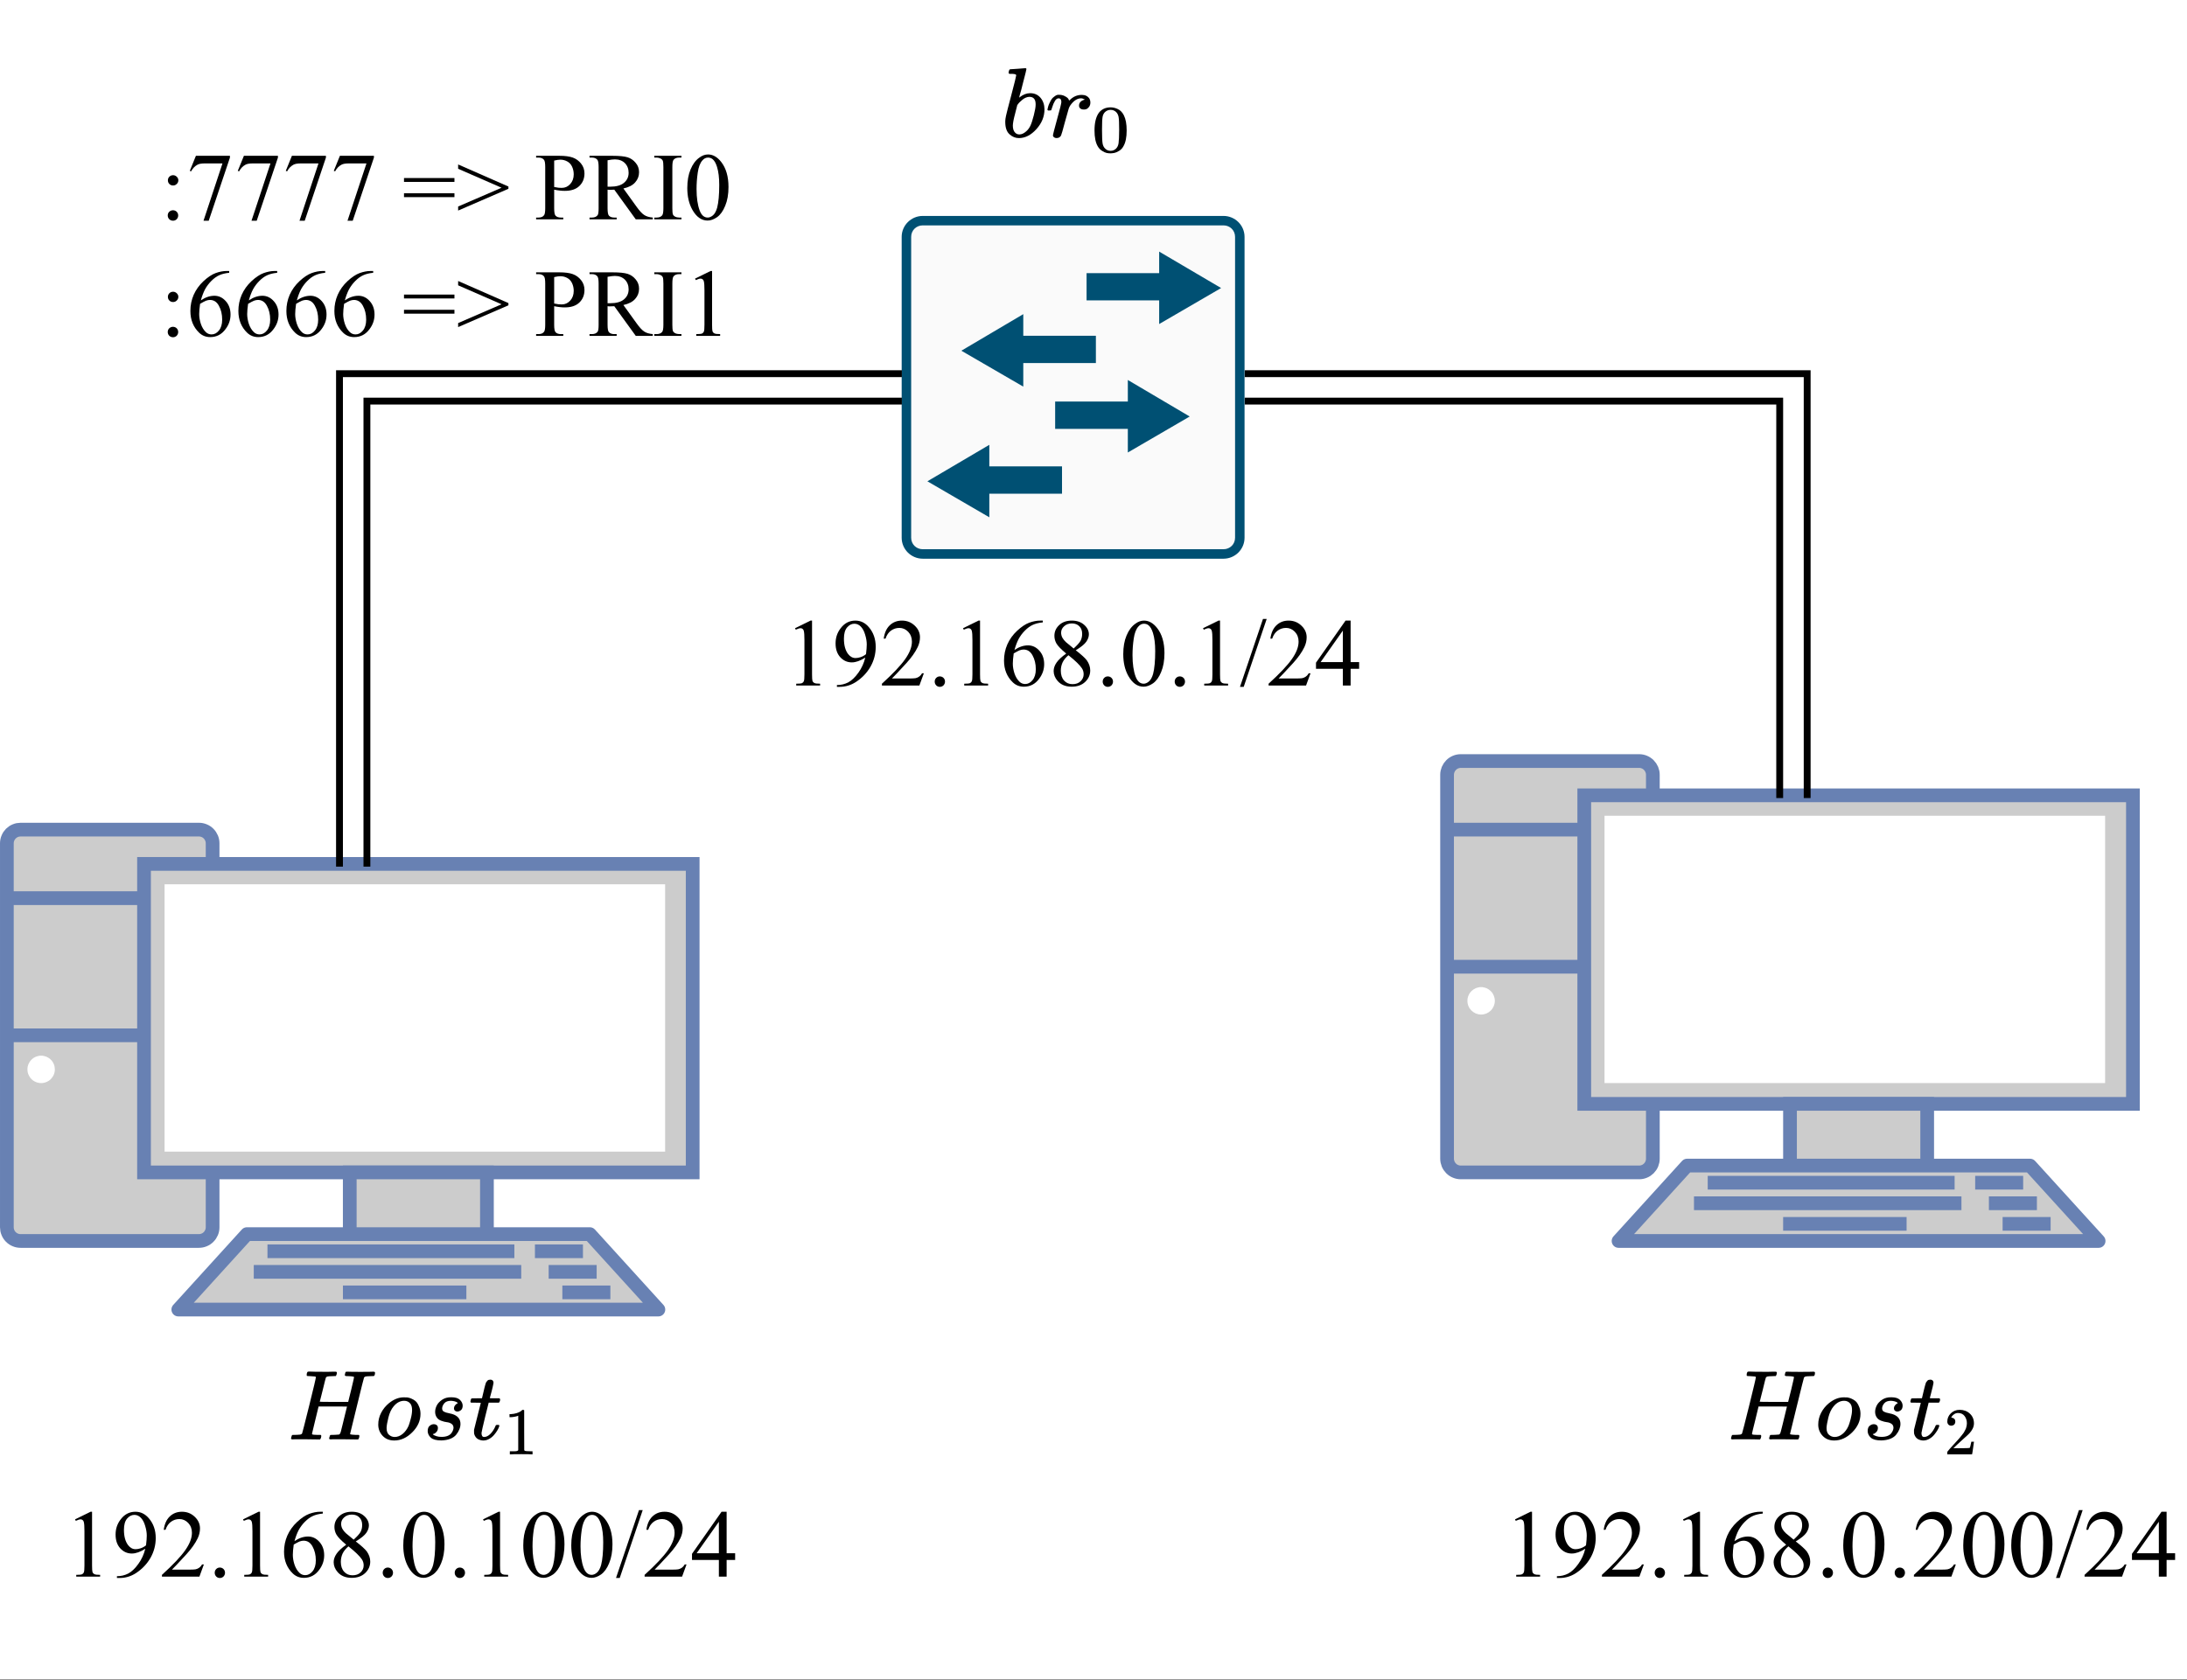 <?xml version="1.0" encoding="UTF-8"?>
<svg xmlns="http://www.w3.org/2000/svg" xmlns:xlink="http://www.w3.org/1999/xlink" width="228.96pt" height="175.92pt" viewBox="0 0 228.96 175.92" version="1.1">
<rect x="0" y="0" width="228.96" height="175.92" fill="#333333" stroke="none"/>
<defs>
<g>
<symbol overflow="visible" id="glyph0-0">
<path style="stroke:none;" d=""/>
</symbol>
<symbol overflow="visible" id="glyph0-1">
<path style="stroke:none;" d="M 1.172 -6 L 2.797 -6.797 L 2.953 -6.797 L 2.953 -1.172 C 2.953 -0.797 2.969 -0.562 3 -0.469 C 3.031 -0.383 3.094 -0.316 3.188 -0.266 C 3.289 -0.211 3.492 -0.188 3.797 -0.188 L 3.797 0 L 1.297 0 L 1.297 -0.188 C 1.609 -0.188 1.812 -0.207 1.906 -0.25 C 2 -0.301 2.062 -0.367 2.094 -0.453 C 2.133 -0.535 2.156 -0.773 2.156 -1.172 L 2.156 -4.766 C 2.156 -5.242 2.133 -5.555 2.094 -5.703 C 2.07 -5.805 2.031 -5.879 1.969 -5.922 C 1.914 -5.973 1.844 -6 1.75 -6 C 1.633 -6 1.469 -5.945 1.25 -5.844 Z M 1.172 -6 "/>
</symbol>
<symbol overflow="visible" id="glyph0-2">
<path style="stroke:none;" d="M 0.531 0.141 L 0.531 -0.047 C 0.957 -0.047 1.352 -0.141 1.719 -0.328 C 2.082 -0.523 2.438 -0.863 2.781 -1.344 C 3.125 -1.82 3.363 -2.348 3.5 -2.922 C 2.977 -2.586 2.508 -2.422 2.094 -2.422 C 1.625 -2.422 1.223 -2.598 0.891 -2.953 C 0.555 -3.316 0.391 -3.801 0.391 -4.406 C 0.391 -4.988 0.555 -5.504 0.891 -5.953 C 1.297 -6.516 1.82 -6.797 2.469 -6.797 C 3.02 -6.797 3.488 -6.566 3.875 -6.109 C 4.352 -5.555 4.594 -4.867 4.594 -4.047 C 4.594 -3.305 4.41 -2.613 4.047 -1.969 C 3.68 -1.332 3.176 -0.801 2.531 -0.375 C 2 -0.031 1.426 0.141 0.812 0.141 Z M 3.578 -3.281 C 3.629 -3.707 3.656 -4.047 3.656 -4.297 C 3.656 -4.617 3.598 -4.961 3.484 -5.328 C 3.379 -5.691 3.227 -5.973 3.031 -6.172 C 2.844 -6.367 2.617 -6.469 2.359 -6.469 C 2.066 -6.469 1.812 -6.336 1.594 -6.078 C 1.375 -5.816 1.266 -5.426 1.266 -4.906 C 1.266 -4.219 1.41 -3.68 1.703 -3.297 C 1.922 -3.016 2.18 -2.875 2.484 -2.875 C 2.641 -2.875 2.816 -2.906 3.016 -2.969 C 3.223 -3.039 3.41 -3.145 3.578 -3.281 Z M 3.578 -3.281 "/>
</symbol>
<symbol overflow="visible" id="glyph0-3">
<path style="stroke:none;" d="M 4.609 -1.281 L 4.141 0 L 0.219 0 L 0.219 -0.188 C 1.375 -1.238 2.188 -2.098 2.656 -2.766 C 3.125 -3.43 3.359 -4.039 3.359 -4.594 C 3.359 -5.008 3.227 -5.352 2.969 -5.625 C 2.707 -5.895 2.398 -6.031 2.047 -6.031 C 1.723 -6.031 1.43 -5.938 1.172 -5.75 C 0.91 -5.562 0.719 -5.281 0.594 -4.906 L 0.406 -4.906 C 0.488 -5.508 0.695 -5.973 1.031 -6.297 C 1.375 -6.629 1.801 -6.797 2.312 -6.797 C 2.844 -6.797 3.289 -6.617 3.656 -6.266 C 4.02 -5.922 4.203 -5.516 4.203 -5.047 C 4.203 -4.703 4.125 -4.363 3.969 -4.031 C 3.719 -3.5 3.32 -2.938 2.781 -2.344 C 1.969 -1.457 1.461 -0.922 1.266 -0.734 L 3 -0.734 C 3.352 -0.734 3.598 -0.742 3.734 -0.766 C 3.879 -0.797 4.008 -0.852 4.125 -0.938 C 4.238 -1.02 4.336 -1.133 4.422 -1.281 Z M 4.609 -1.281 "/>
</symbol>
<symbol overflow="visible" id="glyph0-4">
<path style="stroke:none;" d="M 1.25 -0.953 C 1.406 -0.953 1.535 -0.898 1.641 -0.797 C 1.742 -0.691 1.797 -0.562 1.797 -0.406 C 1.797 -0.258 1.742 -0.129 1.641 -0.016 C 1.535 0.086 1.406 0.141 1.25 0.141 C 1.102 0.141 0.977 0.086 0.875 -0.016 C 0.77 -0.129 0.719 -0.258 0.719 -0.406 C 0.719 -0.562 0.77 -0.691 0.875 -0.797 C 0.977 -0.898 1.102 -0.953 1.25 -0.953 Z M 1.25 -0.953 "/>
</symbol>
<symbol overflow="visible" id="glyph0-5">
<path style="stroke:none;" d="M 4.5 -6.797 L 4.5 -6.609 C 4.07 -6.566 3.719 -6.477 3.438 -6.344 C 3.164 -6.219 2.895 -6.02 2.625 -5.75 C 2.363 -5.488 2.145 -5.195 1.969 -4.875 C 1.801 -4.551 1.656 -4.164 1.531 -3.719 C 2 -4.039 2.473 -4.203 2.953 -4.203 C 3.41 -4.203 3.805 -4.016 4.141 -3.641 C 4.473 -3.273 4.641 -2.805 4.641 -2.234 C 4.641 -1.68 4.469 -1.176 4.125 -0.719 C 3.719 -0.156 3.18 0.125 2.516 0.125 C 2.066 0.125 1.68 -0.023 1.359 -0.328 C 0.742 -0.922 0.438 -1.68 0.438 -2.609 C 0.438 -3.203 0.551 -3.766 0.781 -4.297 C 1.02 -4.836 1.363 -5.316 1.812 -5.734 C 2.258 -6.148 2.68 -6.43 3.078 -6.578 C 3.484 -6.723 3.863 -6.797 4.219 -6.797 Z M 1.453 -3.359 C 1.391 -2.91 1.359 -2.551 1.359 -2.281 C 1.359 -1.969 1.414 -1.629 1.531 -1.266 C 1.656 -0.898 1.832 -0.609 2.062 -0.391 C 2.227 -0.234 2.426 -0.156 2.656 -0.156 C 2.945 -0.156 3.203 -0.289 3.422 -0.562 C 3.648 -0.832 3.766 -1.211 3.766 -1.703 C 3.766 -2.266 3.648 -2.75 3.422 -3.156 C 3.203 -3.562 2.891 -3.766 2.484 -3.766 C 2.359 -3.766 2.223 -3.738 2.078 -3.688 C 1.941 -3.633 1.734 -3.523 1.453 -3.359 Z M 1.453 -3.359 "/>
</symbol>
<symbol overflow="visible" id="glyph0-6">
<path style="stroke:none;" d="M 1.922 -3.344 C 1.398 -3.781 1.062 -4.129 0.906 -4.391 C 0.758 -4.648 0.688 -4.922 0.688 -5.203 C 0.688 -5.641 0.852 -6.016 1.188 -6.328 C 1.52 -6.641 1.961 -6.797 2.516 -6.797 C 3.047 -6.797 3.473 -6.648 3.797 -6.359 C 4.129 -6.066 4.297 -5.734 4.297 -5.359 C 4.297 -5.109 4.207 -4.852 4.031 -4.594 C 3.852 -4.332 3.484 -4.031 2.922 -3.688 C 3.504 -3.238 3.891 -2.891 4.078 -2.641 C 4.316 -2.305 4.438 -1.953 4.438 -1.578 C 4.438 -1.109 4.258 -0.707 3.906 -0.375 C 3.551 -0.039 3.082 0.125 2.5 0.125 C 1.875 0.125 1.383 -0.07 1.031 -0.469 C 0.75 -0.789 0.609 -1.141 0.609 -1.516 C 0.609 -1.805 0.707 -2.098 0.906 -2.391 C 1.102 -2.68 1.441 -3 1.922 -3.344 Z M 2.703 -3.875 C 3.086 -4.227 3.332 -4.504 3.438 -4.703 C 3.539 -4.91 3.594 -5.145 3.594 -5.406 C 3.594 -5.75 3.492 -6.016 3.297 -6.203 C 3.109 -6.398 2.848 -6.5 2.516 -6.5 C 2.18 -6.5 1.91 -6.398 1.703 -6.203 C 1.492 -6.016 1.391 -5.789 1.391 -5.531 C 1.391 -5.363 1.43 -5.191 1.516 -5.016 C 1.609 -4.848 1.734 -4.691 1.891 -4.547 Z M 2.156 -3.172 C 1.883 -2.941 1.68 -2.691 1.547 -2.422 C 1.422 -2.148 1.359 -1.859 1.359 -1.547 C 1.359 -1.117 1.473 -0.773 1.703 -0.516 C 1.93 -0.266 2.223 -0.141 2.578 -0.141 C 2.93 -0.141 3.211 -0.238 3.422 -0.438 C 3.641 -0.645 3.75 -0.891 3.75 -1.172 C 3.75 -1.41 3.688 -1.625 3.562 -1.812 C 3.332 -2.156 2.863 -2.609 2.156 -3.172 Z M 2.156 -3.172 "/>
</symbol>
<symbol overflow="visible" id="glyph0-7">
<path style="stroke:none;" d="M 0.359 -3.281 C 0.359 -4.039 0.473 -4.691 0.703 -5.234 C 0.93 -5.785 1.238 -6.195 1.625 -6.469 C 1.914 -6.688 2.219 -6.797 2.531 -6.797 C 3.039 -6.797 3.5 -6.535 3.906 -6.016 C 4.414 -5.367 4.672 -4.492 4.672 -3.391 C 4.672 -2.617 4.555 -1.961 4.328 -1.422 C 4.109 -0.879 3.828 -0.484 3.484 -0.234 C 3.141 0.004 2.805 0.125 2.484 0.125 C 1.848 0.125 1.316 -0.25 0.891 -1 C 0.535 -1.633 0.359 -2.395 0.359 -3.281 Z M 1.328 -3.172 C 1.328 -2.254 1.438 -1.504 1.656 -0.922 C 1.844 -0.43 2.125 -0.188 2.5 -0.188 C 2.676 -0.188 2.859 -0.266 3.047 -0.422 C 3.234 -0.586 3.379 -0.852 3.484 -1.219 C 3.629 -1.781 3.703 -2.578 3.703 -3.609 C 3.703 -4.367 3.625 -5 3.469 -5.5 C 3.352 -5.875 3.203 -6.141 3.016 -6.297 C 2.879 -6.41 2.719 -6.469 2.531 -6.469 C 2.301 -6.469 2.102 -6.367 1.938 -6.172 C 1.695 -5.898 1.535 -5.473 1.453 -4.891 C 1.367 -4.305 1.328 -3.734 1.328 -3.172 Z M 1.328 -3.172 "/>
</symbol>
<symbol overflow="visible" id="glyph0-8">
<path style="stroke:none;" d="M 2.812 -6.969 L 0.406 0.141 L 0.016 0.141 L 2.422 -6.969 Z M 2.812 -6.969 "/>
</symbol>
<symbol overflow="visible" id="glyph0-9">
<path style="stroke:none;" d="M 4.672 -2.453 L 4.672 -1.75 L 3.781 -1.75 L 3.781 0 L 2.969 0 L 2.969 -1.75 L 0.156 -1.75 L 0.156 -2.391 L 3.25 -6.797 L 3.781 -6.797 L 3.781 -2.453 Z M 2.969 -2.453 L 2.969 -5.75 L 0.641 -2.453 Z M 2.969 -2.453 "/>
</symbol>
<symbol overflow="visible" id="glyph0-10">
<path style="stroke:none;" d="M 1.422 -4.625 C 1.566 -4.625 1.691 -4.57 1.797 -4.469 C 1.91 -4.363 1.969 -4.238 1.969 -4.094 C 1.969 -3.938 1.91 -3.805 1.797 -3.703 C 1.691 -3.598 1.566 -3.547 1.422 -3.547 C 1.266 -3.547 1.133 -3.598 1.031 -3.703 C 0.926 -3.805 0.875 -3.938 0.875 -4.094 C 0.875 -4.238 0.926 -4.363 1.031 -4.469 C 1.133 -4.57 1.266 -4.625 1.422 -4.625 Z M 1.406 -0.953 C 1.562 -0.953 1.691 -0.898 1.797 -0.797 C 1.898 -0.691 1.953 -0.562 1.953 -0.406 C 1.953 -0.258 1.898 -0.129 1.797 -0.016 C 1.691 0.086 1.562 0.141 1.406 0.141 C 1.258 0.141 1.129 0.086 1.016 -0.016 C 0.91 -0.129 0.859 -0.258 0.859 -0.406 C 0.859 -0.562 0.91 -0.691 1.016 -0.797 C 1.129 -0.898 1.258 -0.953 1.406 -0.953 Z M 1.406 -0.953 "/>
</symbol>
<symbol overflow="visible" id="glyph0-11">
<path style="stroke:none;" d="M 1.016 -6.656 L 4.578 -6.656 L 4.578 -6.469 L 2.359 0.141 L 1.812 0.141 L 3.797 -5.859 L 1.969 -5.859 C 1.594 -5.859 1.328 -5.812 1.172 -5.719 C 0.898 -5.57 0.68 -5.344 0.516 -5.031 L 0.375 -5.078 Z M 1.016 -6.656 "/>
</symbol>
<symbol overflow="visible" id="glyph0-12">
<path style="stroke:none;" d=""/>
</symbol>
<symbol overflow="visible" id="glyph0-13">
<path style="stroke:none;" d="M 0.188 -4.328 L 5.469 -4.328 L 5.469 -3.922 L 0.188 -3.922 Z M 0.188 -2.734 L 5.469 -2.734 L 5.469 -2.328 L 0.188 -2.328 Z M 0.188 -2.734 "/>
</symbol>
<symbol overflow="visible" id="glyph0-14">
<path style="stroke:none;" d="M 5.453 -3.203 L 0.188 -0.922 L 0.188 -1.344 L 4.734 -3.312 L 0.188 -5.297 L 0.188 -5.75 L 5.453 -3.438 Z M 5.453 -3.203 "/>
</symbol>
<symbol overflow="visible" id="glyph0-15">
<path style="stroke:none;" d="M 2.062 -3.109 L 2.062 -1.172 C 2.062 -0.754 2.109 -0.492 2.203 -0.391 C 2.328 -0.254 2.516 -0.188 2.766 -0.188 L 3.016 -0.188 L 3.016 0 L 0.172 0 L 0.172 -0.188 L 0.422 -0.188 C 0.703 -0.188 0.898 -0.273 1.016 -0.453 C 1.086 -0.555 1.125 -0.797 1.125 -1.172 L 1.125 -5.469 C 1.125 -5.895 1.078 -6.156 0.984 -6.25 C 0.859 -6.395 0.672 -6.469 0.422 -6.469 L 0.172 -6.469 L 0.172 -6.656 L 2.609 -6.656 C 3.203 -6.656 3.672 -6.594 4.016 -6.469 C 4.359 -6.344 4.645 -6.133 4.875 -5.844 C 5.113 -5.551 5.234 -5.207 5.234 -4.812 C 5.234 -4.27 5.051 -3.828 4.688 -3.484 C 4.332 -3.148 3.828 -2.984 3.172 -2.984 C 3.016 -2.984 2.844 -2.992 2.656 -3.016 C 2.469 -3.035 2.27 -3.066 2.062 -3.109 Z M 2.062 -3.391 C 2.238 -3.359 2.391 -3.332 2.516 -3.312 C 2.648 -3.301 2.766 -3.297 2.859 -3.297 C 3.203 -3.297 3.492 -3.426 3.734 -3.688 C 3.984 -3.957 4.109 -4.301 4.109 -4.719 C 4.109 -5 4.051 -5.266 3.938 -5.516 C 3.82 -5.766 3.656 -5.945 3.438 -6.062 C 3.219 -6.188 2.973 -6.25 2.703 -6.25 C 2.535 -6.25 2.32 -6.219 2.062 -6.156 Z M 2.062 -3.391 "/>
</symbol>
<symbol overflow="visible" id="glyph0-16">
<path style="stroke:none;" d="M 6.797 0 L 5.016 0 L 2.766 -3.109 C 2.598 -3.098 2.461 -3.094 2.359 -3.094 C 2.316 -3.094 2.27 -3.094 2.219 -3.094 C 2.164 -3.102 2.113 -3.109 2.062 -3.109 L 2.062 -1.172 C 2.062 -0.754 2.109 -0.492 2.203 -0.391 C 2.328 -0.254 2.516 -0.188 2.766 -0.188 L 3.016 -0.188 L 3.016 0 L 0.172 0 L 0.172 -0.188 L 0.422 -0.188 C 0.703 -0.188 0.906 -0.273 1.031 -0.453 C 1.094 -0.555 1.125 -0.797 1.125 -1.172 L 1.125 -5.469 C 1.125 -5.895 1.078 -6.156 0.984 -6.25 C 0.859 -6.395 0.672 -6.469 0.422 -6.469 L 0.172 -6.469 L 0.172 -6.656 L 2.594 -6.656 C 3.301 -6.656 3.82 -6.602 4.156 -6.5 C 4.488 -6.395 4.77 -6.203 5 -5.922 C 5.238 -5.648 5.359 -5.32 5.359 -4.938 C 5.359 -4.531 5.223 -4.176 4.953 -3.875 C 4.691 -3.57 4.281 -3.359 3.719 -3.234 L 5.094 -1.328 C 5.406 -0.891 5.676 -0.598 5.906 -0.453 C 6.133 -0.305 6.43 -0.219 6.797 -0.188 Z M 2.062 -3.422 C 2.125 -3.422 2.176 -3.422 2.219 -3.422 C 2.27 -3.422 2.312 -3.422 2.344 -3.422 C 2.977 -3.422 3.457 -3.555 3.781 -3.828 C 4.102 -4.098 4.266 -4.445 4.266 -4.875 C 4.266 -5.289 4.133 -5.629 3.875 -5.891 C 3.613 -6.148 3.266 -6.281 2.828 -6.281 C 2.641 -6.281 2.383 -6.25 2.062 -6.188 Z M 2.062 -3.422 "/>
</symbol>
<symbol overflow="visible" id="glyph0-17">
<path style="stroke:none;" d="M 3.094 -0.188 L 3.094 0 L 0.25 0 L 0.25 -0.188 L 0.484 -0.188 C 0.754 -0.188 0.953 -0.266 1.078 -0.422 C 1.16 -0.523 1.203 -0.773 1.203 -1.172 L 1.203 -5.469 C 1.203 -5.812 1.18 -6.035 1.141 -6.141 C 1.109 -6.223 1.039 -6.297 0.938 -6.359 C 0.789 -6.43 0.641 -6.469 0.484 -6.469 L 0.25 -6.469 L 0.25 -6.656 L 3.094 -6.656 L 3.094 -6.469 L 2.859 -6.469 C 2.586 -6.469 2.391 -6.391 2.266 -6.234 C 2.18 -6.129 2.141 -5.875 2.141 -5.469 L 2.141 -1.172 C 2.141 -0.836 2.16 -0.617 2.203 -0.516 C 2.234 -0.43 2.301 -0.359 2.406 -0.297 C 2.551 -0.223 2.703 -0.188 2.859 -0.188 Z M 3.094 -0.188 "/>
</symbol>
</g>
<clipPath id="clip1">
  <path d="M 0 0 L 228.961 0 L 228.961 175.879 L 0 175.879 Z M 0 0 "/>
</clipPath>
<clipPath id="clip2">
  <path d="M 104.809 6 L 111 6 L 111 16 L 104.809 16 Z M 104.809 6 "/>
</clipPath>
<clipPath id="clip3">
  <path d="M 30.152 143 L 40 143 L 40 151 L 30.152 151 Z M 30.152 143 "/>
</clipPath>
<clipPath id="clip4">
  <path d="M 30.152 142.855 L 40 142.855 L 40 152 L 30.152 152 Z M 30.152 142.855 "/>
</clipPath>
<clipPath id="clip5">
  <path d="M 180.902 142.855 L 191 142.855 L 191 152 L 180.902 152 Z M 180.902 142.855 "/>
</clipPath>
</defs>
<g id="surface1">
<g clip-path="url(#clip1)" clip-rule="nonzero">
<path style=" stroke:none;fill-rule:nonzero;fill:rgb(100%,100%,100%);fill-opacity:1;" d="M 0 0 L 229 0 L 229 175.879 L 0 175.879 Z M 0 0 "/>
</g>
<path style=" stroke:none;fill-rule:nonzero;fill:rgb(98.039%,98.039%,98.039%);fill-opacity:1;" d="M 96.605 22.613 C 95.391 22.613 94.398 23.598 94.398 24.801 L 94.398 56.316 C 94.398 57.523 95.391 58.508 96.605 58.508 L 128.09 58.508 C 129.301 58.508 130.293 57.523 130.293 56.316 L 130.293 24.801 C 130.293 23.598 129.301 22.613 128.09 22.613 Z M 96.605 22.613 "/>
<path style=" stroke:none;fill-rule:nonzero;fill:rgb(0%,31.369%,45.099%);fill-opacity:1;" d="M 111.184 51.699 L 111.184 48.836 L 103.574 48.836 L 103.574 46.582 L 97.09 50.402 L 103.574 54.172 L 103.574 51.699 Z M 114.73 38.02 L 114.73 35.16 L 107.129 35.16 L 107.129 32.898 L 100.645 36.727 L 107.129 40.488 L 107.129 38.02 Z M 110.465 44.91 L 110.465 42.051 L 118.074 42.051 L 118.074 39.793 L 124.551 43.617 L 118.074 47.387 L 118.074 44.91 Z M 113.754 31.457 L 113.754 28.602 L 121.355 28.602 L 121.355 26.348 L 127.84 30.164 L 121.355 33.934 L 121.355 31.457 Z M 96.605 22.613 C 95.391 22.613 94.398 23.598 94.398 24.801 L 94.398 56.316 C 94.398 57.523 95.391 58.508 96.605 58.508 L 128.09 58.508 C 129.301 58.508 130.293 57.523 130.293 56.316 L 130.293 24.801 C 130.293 23.598 129.301 22.613 128.09 22.613 Z M 96.605 23.602 L 128.09 23.602 C 128.77 23.602 129.301 24.129 129.301 24.801 L 129.301 56.316 C 129.301 56.992 128.77 57.516 128.09 57.516 L 96.605 57.516 C 95.922 57.516 95.391 56.992 95.391 56.316 L 95.391 24.801 C 95.391 24.129 95.922 23.602 96.605 23.602 Z M 96.605 23.602 "/>
<path style=" stroke:none;fill-rule:nonzero;fill:rgb(0%,0%,0%);fill-opacity:1;" d="M 105.594 7.629 C 105.594 7.559 105.609 7.48 105.637 7.391 C 105.668 7.301 105.711 7.254 105.766 7.254 C 105.773 7.254 106.031 7.238 106.543 7.203 C 107.051 7.168 107.312 7.148 107.328 7.141 C 107.414 7.141 107.457 7.172 107.457 7.234 C 107.457 7.297 107.332 7.793 107.09 8.719 C 107.031 8.957 106.973 9.199 106.906 9.445 C 106.844 9.695 106.789 9.883 106.746 10.008 L 106.703 10.203 C 106.703 10.227 106.723 10.215 106.766 10.172 C 107.117 9.898 107.48 9.758 107.852 9.758 C 108.297 9.758 108.656 9.918 108.93 10.234 C 109.199 10.555 109.34 10.957 109.348 11.441 C 109.348 12.207 109.066 12.902 108.5 13.527 C 107.934 14.148 107.324 14.461 106.672 14.461 C 106.312 14.461 105.984 14.332 105.691 14.066 C 105.398 13.805 105.246 13.379 105.242 12.789 L 105.242 12.695 C 105.242 12.551 105.27 12.352 105.328 12.094 C 105.383 11.84 105.559 11.156 105.852 10.051 C 106.211 8.684 106.391 7.961 106.391 7.879 C 106.391 7.797 106.254 7.746 105.98 7.734 C 105.945 7.734 105.918 7.734 105.895 7.734 L 105.844 7.734 C 105.77 7.734 105.723 7.734 105.703 7.734 C 105.68 7.734 105.656 7.723 105.629 7.703 C 105.598 7.68 105.59 7.656 105.594 7.629 Z M 108.422 10.973 L 108.422 10.91 C 108.422 10.398 108.203 10.141 107.766 10.141 C 107.645 10.141 107.52 10.172 107.391 10.227 C 107.262 10.281 107.145 10.352 107.035 10.445 C 106.93 10.535 106.836 10.617 106.758 10.691 C 106.68 10.77 106.613 10.844 106.562 10.922 L 106.5 11.004 L 106.273 11.898 C 106.113 12.492 106.035 12.914 106.035 13.164 C 106.035 13.496 106.121 13.746 106.293 13.91 C 106.41 14.023 106.551 14.078 106.723 14.078 C 106.961 14.078 107.199 13.965 107.445 13.746 C 107.625 13.586 107.766 13.391 107.875 13.164 C 107.984 12.934 108.102 12.57 108.23 12.074 C 108.359 11.574 108.422 11.207 108.422 10.973 Z M 108.422 10.973 "/>
<g clip-path="url(#clip2)" clip-rule="nonzero">
<path style="fill:none;stroke-width:11.16;stroke-linecap:butt;stroke-linejoin:miter;stroke:rgb(0%,0%,0%);stroke-opacity:0.012;stroke-miterlimit:4;" d="M 72.86 647.064 C 72.86 653.836 74.313 661.36 76.856 670.013 C 79.762 678.666 83.758 683.18 88.844 683.18 C 89.57 683.18 113.546 684.685 161.134 688.071 C 208.358 691.457 232.697 693.338 234.15 694.09 C 242.142 694.09 246.138 691.081 246.138 685.061 C 246.138 679.042 234.514 631.263 211.991 542.102 C 206.542 519.153 201.093 495.828 194.918 472.127 C 189.105 448.05 184.02 429.992 180.024 417.953 L 176.028 399.143 C 176.028 396.885 177.844 398.014 181.84 402.152 C 214.534 428.487 248.318 442.03 282.828 442.03 C 324.24 442.03 357.661 426.606 383.09 396.133 C 408.155 365.284 421.233 326.534 421.959 279.884 C 421.959 206.147 395.804 139.182 343.13 78.989 C 290.457 19.172 233.787 -10.925 173.122 -10.925 C 139.701 -10.925 109.187 1.49 81.942 27.072 C 54.697 52.278 40.529 93.285 40.166 150.092 L 40.166 159.121 C 40.166 173.041 42.709 192.228 48.158 217.058 C 53.244 241.511 69.591 307.348 96.836 413.815 C 130.256 545.488 146.966 615.086 146.966 622.987 C 146.966 630.887 134.252 635.778 108.823 636.907 C 105.554 636.907 103.011 636.907 100.832 636.907 L 96.109 636.907 C 89.207 636.907 84.848 636.907 83.032 636.907 C 80.852 636.907 78.672 638.035 76.13 639.916 C 73.223 642.173 72.497 644.431 72.86 647.064 Z M 335.865 325.029 L 335.865 331.049 C 335.865 380.332 315.522 405.162 274.836 405.162 C 263.575 405.162 251.95 402.152 239.963 396.885 C 227.975 391.618 217.077 384.847 206.905 375.818 C 197.097 367.165 188.379 359.264 181.113 352.116 C 173.848 344.592 167.673 337.444 162.95 329.92 L 157.138 322.02 L 136.068 235.868 C 121.175 178.684 113.909 138.054 113.909 113.976 C 113.909 81.999 121.901 57.921 137.885 42.12 C 148.783 31.21 161.86 25.943 177.844 25.943 C 200.003 25.943 222.163 36.854 245.048 57.921 C 261.759 73.346 274.836 92.156 285.008 113.976 C 295.179 136.173 306.077 171.16 318.065 218.939 C 330.053 267.093 335.865 302.457 335.865 325.029 Z M 335.865 325.029 " transform="matrix(0.011,0,0,-0.01,104.81,14.348)"/>
</g>
<path style="fill-rule:nonzero;fill:rgb(0%,0%,0%);fill-opacity:1;stroke-width:11.16;stroke-linecap:butt;stroke-linejoin:miter;stroke:rgb(0%,0%,0%);stroke-opacity:0.012;stroke-miterlimit:4;" d="M 20.93 287.032 C 21.657 288.913 22.383 291.547 23.11 294.933 C 23.836 298.319 25.29 305.843 27.832 317.129 C 30.739 328.415 34.008 338.573 38.004 347.978 C 42 357.383 47.086 368.293 52.898 381.085 C 59.073 393.499 65.612 403.657 72.877 411.181 C 80.506 418.329 88.861 425.853 99.033 433.001 C 108.841 440.149 120.102 443.159 132.09 442.03 C 151.343 442.03 168.416 437.892 182.947 429.992 C 197.841 422.091 208.013 414.567 213.825 408.172 C 220 401.4 223.633 394.628 225.086 387.856 C 226.176 384.094 227.266 381.837 227.992 381.837 C 228.719 381.837 231.262 384.47 235.984 388.985 C 267.951 423.596 305.005 440.902 347.144 440.902 L 350.05 440.902 C 382.017 440.902 405.993 427.358 421.976 399.895 C 427.425 387.48 429.968 375.065 429.968 363.027 C 429.968 343.087 425.609 326.911 416.891 314.872 C 408.172 302.833 399.817 295.309 391.099 291.923 C 382.38 288.537 374.025 287.409 366.033 288.161 C 352.593 288.161 342.058 291.547 334.066 299.071 C 326.074 306.219 322.078 316 322.078 328.039 C 322.078 360.017 340.605 381.461 378.021 391.995 C 363.491 400.647 351.503 405.162 342.058 405.162 C 304.641 405.162 270.494 380.332 238.89 331.049 C 232.351 320.515 227.266 309.229 223.996 297.942 C 220.727 286.656 209.466 242.264 189.849 165.141 C 167.327 71.841 154.249 22.181 150.98 16.162 C 142.261 -1.896 128.094 -10.925 108.114 -10.925 C 99.396 -10.925 92.494 -9.044 87.045 -4.906 C 81.596 -1.144 77.963 2.995 76.147 7.133 C 73.967 10.895 73.241 14.281 73.967 16.914 C 73.967 25.567 87.408 83.127 113.927 188.842 C 140.808 294.933 153.886 353.998 153.886 366.036 C 153.886 391.995 145.167 405.162 128.094 405.162 C 113.927 405.162 101.939 395.757 92.131 376.946 C 81.959 358.512 73.967 337.821 68.155 316 C 61.979 294.18 58.347 282.142 56.894 279.884 C 55.804 278.756 50.355 278.003 40.91 278.003 L 27.106 278.003 C 23.11 282.142 20.93 285.151 20.93 287.032 Z M 20.93 287.032 " transform="matrix(0.011,0,0,-0.01,109.423,14.348)"/>
<path style="fill-rule:nonzero;fill:rgb(0%,0%,0%);fill-opacity:1;stroke-width:15.784;stroke-linecap:butt;stroke-linejoin:miter;stroke:rgb(0%,0%,0%);stroke-opacity:0.008;stroke-miterlimit:4;" d="M 96.137 585.159 C 133.132 638.903 184.513 666.041 249.254 666.041 C 281.11 666.041 312.967 657.527 344.823 639.967 C 377.193 622.408 402.884 592.077 422.923 547.911 C 447.586 492.57 459.917 416.477 459.917 320.163 C 459.917 216.932 445.531 137.646 416.757 82.838 C 403.912 55.168 385.414 32.819 361.779 15.791 C 338.657 -0.705 318.105 -10.815 301.149 -15.072 C 283.679 -18.797 266.723 -21.458 249.768 -21.99 C 232.812 -21.99 215.342 -19.861 197.872 -16.136 C 180.917 -11.879 160.364 -1.237 137.242 15.791 C 113.607 33.351 95.11 55.7 81.75 82.838 C 53.491 137.646 39.104 216.932 39.104 320.163 C 39.104 436.166 58.115 524.497 96.137 585.159 Z M 321.188 596.866 C 301.149 618.151 277.514 628.793 249.768 628.793 C 222.022 628.793 197.872 618.151 177.834 596.866 C 161.392 579.838 150.088 555.893 144.95 525.03 C 139.811 494.167 137.242 430.312 137.242 332.934 C 137.242 227.575 139.811 158.399 144.95 124.875 C 150.088 91.884 162.419 65.278 180.917 46.122 C 199.414 25.901 222.535 15.791 249.768 15.791 C 276.486 15.791 299.094 25.901 318.105 46.122 C 337.116 65.81 349.447 94.012 354.072 130.197 C 358.696 165.849 361.265 233.428 361.779 332.934 C 361.779 429.78 359.21 493.102 354.072 523.965 C 348.42 554.828 337.63 578.774 321.188 596.866 Z M 321.188 596.866 " transform="matrix(0.008,0,0,-0.007,114.273,15.905)"/>
<path style="fill-rule:nonzero;fill:rgb(79.999%,79.999%,79.999%);fill-opacity:1;stroke-width:2;stroke-linecap:butt;stroke-linejoin:miter;stroke:rgb(40.779%,50.589%,70.2%);stroke-opacity:1;stroke-miterlimit:4;" d="M 2.998 121.002 L 28.998 121.002 C 29.264 121.002 29.52 121.051 29.765 121.154 C 30.01 121.252 30.227 121.399 30.412 121.584 C 30.603 121.774 30.744 121.992 30.848 122.237 C 30.951 122.482 31 122.732 31 122.999 L 31 179.002 C 31 179.263 30.951 179.519 30.848 179.764 C 30.744 180.009 30.603 180.227 30.412 180.412 C 30.227 180.602 30.01 180.749 29.765 180.847 C 29.52 180.95 29.264 180.999 28.998 180.999 L 2.998 180.999 C 2.737 180.999 2.481 180.95 2.236 180.847 C 1.992 180.749 1.774 180.602 1.583 180.412 C 1.398 180.227 1.252 180.009 1.154 179.764 C 1.05 179.519 1.001 179.263 1.001 179.002 L 1.001 122.999 C 1.001 122.732 1.05 122.482 1.154 122.237 C 1.252 121.992 1.398 121.774 1.583 121.584 C 1.774 121.399 1.992 121.252 2.236 121.154 C 2.481 121.051 2.737 121.002 2.998 121.002 Z M 2.998 121.002 " transform="matrix(0.718,0,0,0.718,0,0)"/>
<path style="fill:none;stroke-width:2;stroke-linecap:butt;stroke-linejoin:round;stroke:rgb(40.779%,50.589%,70.2%);stroke-opacity:1;stroke-miterlimit:10;" d="M 1.001 130.998 L 31 130.998 M 1.001 151 L 31 151 " transform="matrix(0.718,0,0,0.718,0,0)"/>
<path style="fill-rule:nonzero;fill:rgb(79.999%,79.999%,79.999%);fill-opacity:1;stroke-width:2;stroke-linecap:butt;stroke-linejoin:miter;stroke:rgb(40.779%,50.589%,70.2%);stroke-opacity:1;stroke-miterlimit:4;" d="M 20.999 126.002 L 100.999 126.002 L 100.999 170.998 L 20.999 170.998 Z M 20.999 126.002 " transform="matrix(0.718,0,0,0.718,0,0)"/>
<path style="fill-rule:nonzero;fill:rgb(79.999%,79.999%,79.999%);fill-opacity:1;stroke-width:2;stroke-linecap:butt;stroke-linejoin:miter;stroke:rgb(40.779%,50.589%,70.2%);stroke-opacity:1;stroke-miterlimit:4;" d="M 50.997 170.998 L 71 170.998 L 71 180.999 L 50.997 180.999 Z M 50.997 170.998 " transform="matrix(0.718,0,0,0.718,0,0)"/>
<path style="fill-rule:nonzero;fill:rgb(79.999%,79.999%,79.999%);fill-opacity:1;stroke-width:2;stroke-linecap:butt;stroke-linejoin:round;stroke:rgb(40.779%,50.589%,70.2%);stroke-opacity:1;stroke-miterlimit:10;" d="M 36.001 179.998 L 86.002 179.998 L 95.998 191.001 L 25.999 191.001 Z M 36.001 179.998 " transform="matrix(0.718,0,0,0.718,0,0)"/>
<path style="fill:none;stroke-width:2;stroke-linecap:butt;stroke-linejoin:round;stroke:rgb(40.779%,50.589%,70.2%);stroke-opacity:1;stroke-miterlimit:10;" d="M 50.002 188.498 L 68.002 188.498 M 37.002 185.499 L 76.001 185.499 M 38.999 182.501 L 75 182.501 M 77.998 182.501 L 85.001 182.501 M 80 185.499 L 86.998 185.499 M 81.997 188.498 L 89 188.498 " transform="matrix(0.718,0,0,0.718,0,0)"/>
<path style=" stroke:none;fill-rule:nonzero;fill:rgb(100%,100%,100%);fill-opacity:1;" d="M 17.23 92.605 L 69.633 92.605 L 69.633 120.602 L 17.23 120.602 Z M 17.23 92.605 "/>
<path style=" stroke:none;fill-rule:nonzero;fill:rgb(100%,100%,100%);fill-opacity:1;" d="M 5.742 111.988 C 5.742 112.18 5.707 112.359 5.633 112.535 C 5.562 112.711 5.457 112.867 5.324 113.004 C 5.188 113.137 5.031 113.242 4.855 113.312 C 4.68 113.387 4.496 113.422 4.309 113.422 C 4.117 113.422 3.934 113.387 3.758 113.312 C 3.582 113.242 3.426 113.137 3.293 113.004 C 3.156 112.867 3.055 112.711 2.98 112.535 C 2.906 112.359 2.871 112.18 2.871 111.988 C 2.871 111.797 2.906 111.613 2.98 111.438 C 3.055 111.262 3.156 111.105 3.293 110.973 C 3.426 110.836 3.582 110.734 3.758 110.66 C 3.934 110.59 4.117 110.551 4.309 110.551 C 4.496 110.551 4.68 110.59 4.855 110.66 C 5.031 110.734 5.188 110.836 5.324 110.973 C 5.457 111.105 5.562 111.262 5.633 111.438 C 5.707 111.613 5.742 111.797 5.742 111.988 Z M 5.742 111.988 "/>
<path style="fill-rule:nonzero;fill:rgb(79.999%,79.999%,79.999%);fill-opacity:1;stroke-width:2;stroke-linecap:butt;stroke-linejoin:miter;stroke:rgb(40.779%,50.589%,70.2%);stroke-opacity:1;stroke-miterlimit:4;" d="M 213 111 L 239 111 C 239.266 111 239.522 111.049 239.767 111.153 C 240.012 111.256 240.224 111.398 240.414 111.588 C 240.599 111.773 240.746 111.991 240.85 112.236 C 240.948 112.48 241.002 112.736 241.002 112.997 L 241.002 169.001 C 241.002 169.267 240.948 169.518 240.85 169.768 C 240.746 170.013 240.599 170.225 240.414 170.416 C 240.224 170.601 240.012 170.748 239.767 170.845 C 239.522 170.949 239.266 170.998 239 170.998 L 213 170.998 C 212.734 170.998 212.478 170.949 212.233 170.845 C 211.988 170.748 211.771 170.601 211.586 170.416 C 211.401 170.225 211.254 170.013 211.15 169.768 C 211.052 169.518 210.998 169.267 210.998 169.001 L 210.998 112.997 C 210.998 112.736 211.052 112.48 211.15 112.236 C 211.254 111.991 211.401 111.773 211.586 111.588 C 211.771 111.398 211.988 111.256 212.233 111.153 C 212.478 111.049 212.734 111 213 111 Z M 213 111 " transform="matrix(0.718,0,0,0.718,0,0)"/>
<path style="fill:none;stroke-width:2;stroke-linecap:butt;stroke-linejoin:round;stroke:rgb(40.779%,50.589%,70.2%);stroke-opacity:1;stroke-miterlimit:10;" d="M 210.998 121.002 L 241.002 121.002 M 210.998 140.999 L 241.002 140.999 " transform="matrix(0.718,0,0,0.718,0,0)"/>
<path style="fill-rule:nonzero;fill:rgb(79.999%,79.999%,79.999%);fill-opacity:1;stroke-width:2;stroke-linecap:butt;stroke-linejoin:miter;stroke:rgb(40.779%,50.589%,70.2%);stroke-opacity:1;stroke-miterlimit:4;" d="M 231.001 116.001 L 311.001 116.001 L 311.001 161.002 L 231.001 161.002 Z M 231.001 116.001 " transform="matrix(0.718,0,0,0.718,0,0)"/>
<path style="fill-rule:nonzero;fill:rgb(79.999%,79.999%,79.999%);fill-opacity:1;stroke-width:2;stroke-linecap:butt;stroke-linejoin:miter;stroke:rgb(40.779%,50.589%,70.2%);stroke-opacity:1;stroke-miterlimit:4;" d="M 261 161.002 L 281.002 161.002 L 281.002 170.998 L 261 170.998 Z M 261 161.002 " transform="matrix(0.718,0,0,0.718,0,0)"/>
<path style="fill-rule:nonzero;fill:rgb(79.999%,79.999%,79.999%);fill-opacity:1;stroke-width:2;stroke-linecap:butt;stroke-linejoin:round;stroke:rgb(40.779%,50.589%,70.2%);stroke-opacity:1;stroke-miterlimit:10;" d="M 245.997 170.002 L 295.999 170.002 L 306 180.999 L 236.001 180.999 Z M 245.997 170.002 " transform="matrix(0.718,0,0,0.718,0,0)"/>
<path style="fill:none;stroke-width:2;stroke-linecap:butt;stroke-linejoin:round;stroke:rgb(40.779%,50.589%,70.2%);stroke-opacity:1;stroke-miterlimit:10;" d="M 259.998 178.502 L 277.999 178.502 M 246.999 175.498 L 285.998 175.498 M 249.001 172.5 L 285.002 172.5 M 288 172.5 L 294.998 172.5 M 290.002 175.498 L 297 175.498 M 292 178.502 L 299.003 178.502 " transform="matrix(0.718,0,0,0.718,0,0)"/>
<path style=" stroke:none;fill-rule:nonzero;fill:rgb(100%,100%,100%);fill-opacity:1;" d="M 167.98 85.426 L 220.387 85.426 L 220.387 113.422 L 167.98 113.422 Z M 167.98 85.426 "/>
<path style=" stroke:none;fill-rule:nonzero;fill:rgb(100%,100%,100%);fill-opacity:1;" d="M 156.496 104.809 C 156.496 105 156.457 105.184 156.387 105.359 C 156.312 105.535 156.211 105.688 156.074 105.824 C 155.941 105.957 155.785 106.062 155.609 106.137 C 155.434 106.207 155.25 106.246 155.059 106.246 C 154.871 106.246 154.688 106.207 154.512 106.137 C 154.336 106.062 154.18 105.957 154.043 105.824 C 153.91 105.688 153.805 105.535 153.734 105.359 C 153.66 105.184 153.625 105 153.625 104.809 C 153.625 104.617 153.66 104.434 153.734 104.258 C 153.805 104.082 153.91 103.93 154.043 103.793 C 154.18 103.66 154.336 103.555 154.512 103.48 C 154.688 103.41 154.871 103.371 155.059 103.371 C 155.25 103.371 155.434 103.41 155.609 103.48 C 155.785 103.555 155.941 103.66 156.074 103.793 C 156.211 103.93 156.312 104.082 156.387 104.258 C 156.457 104.434 156.496 104.617 156.496 104.809 Z M 156.496 104.809 "/>
<g clip-path="url(#clip3)" clip-rule="nonzero">
<path style=" stroke:none;fill-rule:nonzero;fill:rgb(0%,0%,0%);fill-opacity:1;" d="M 32.488 144.113 C 32.258 144.113 32.133 144.098 32.121 144.07 C 32.113 144.059 32.109 144.031 32.109 143.988 C 32.109 143.82 32.148 143.707 32.223 143.645 C 32.238 143.637 32.297 143.633 32.398 143.633 C 32.68 143.648 33.145 143.656 33.793 143.656 C 34.027 143.656 34.242 143.656 34.438 143.656 C 34.637 143.656 34.793 143.652 34.902 143.645 C 35.012 143.637 35.078 143.637 35.105 143.645 C 35.215 143.645 35.27 143.68 35.27 143.75 C 35.27 143.762 35.262 143.812 35.25 143.895 C 35.215 144.012 35.18 144.082 35.148 144.102 L 35.125 144.102 C 35.113 144.102 35.098 144.102 35.074 144.102 C 35.055 144.102 35.031 144.102 35.004 144.102 C 34.977 144.102 34.945 144.105 34.91 144.113 C 34.879 144.121 34.848 144.121 34.82 144.113 C 34.551 144.121 34.383 144.129 34.305 144.145 C 34.23 144.156 34.168 144.195 34.121 144.258 C 34.102 144.285 33.992 144.715 33.793 145.539 C 33.746 145.719 33.695 145.922 33.641 146.145 C 33.586 146.363 33.543 146.527 33.516 146.633 L 33.477 146.789 C 33.477 146.801 33.973 146.809 34.961 146.809 L 36.449 146.809 L 36.461 146.777 C 36.461 146.758 36.566 146.328 36.777 145.496 C 36.969 144.699 37.066 144.273 37.066 144.219 C 37.066 144.16 36.871 144.125 36.48 144.113 C 36.324 144.113 36.223 144.105 36.172 144.094 C 36.125 144.078 36.102 144.047 36.102 144 C 36.102 143.984 36.109 143.941 36.121 143.875 C 36.148 143.754 36.168 143.691 36.184 143.676 C 36.195 143.66 36.25 143.652 36.348 143.645 C 36.383 143.645 36.523 143.648 36.777 143.656 C 37.031 143.66 37.352 143.664 37.742 143.664 C 38.168 143.664 38.492 143.66 38.719 143.656 C 38.941 143.648 39.066 143.645 39.086 143.645 C 39.203 143.645 39.262 143.68 39.262 143.75 C 39.262 143.938 39.219 144.055 39.137 144.102 L 39.117 144.102 C 39.105 144.102 39.086 144.102 39.066 144.102 C 39.047 144.102 39.023 144.102 38.996 144.102 C 38.969 144.102 38.938 144.105 38.902 144.113 C 38.867 144.121 38.836 144.121 38.809 144.113 C 38.543 144.121 38.371 144.129 38.297 144.145 C 38.223 144.156 38.16 144.195 38.113 144.258 C 38.09 144.293 37.844 145.273 37.375 147.203 C 36.902 149.133 36.664 150.113 36.656 150.141 C 36.656 150.188 36.668 150.211 36.695 150.211 C 36.75 150.234 36.938 150.25 37.25 150.266 L 37.57 150.266 C 37.609 150.32 37.629 150.352 37.629 150.359 C 37.629 150.363 37.621 150.426 37.598 150.547 C 37.57 150.637 37.539 150.703 37.496 150.742 L 37.344 150.742 C 37.09 150.73 36.633 150.723 35.969 150.723 C 35.734 150.723 35.52 150.723 35.32 150.723 C 35.125 150.723 34.965 150.723 34.852 150.723 C 34.734 150.723 34.66 150.727 34.633 150.734 C 34.52 150.734 34.461 150.703 34.461 150.641 C 34.461 150.605 34.469 150.555 34.492 150.492 C 34.523 150.359 34.559 150.289 34.594 150.273 C 34.621 150.27 34.672 150.266 34.746 150.266 L 34.809 150.266 C 34.992 150.266 35.199 150.254 35.426 150.234 C 35.465 150.227 35.492 150.223 35.508 150.223 C 35.52 150.223 35.539 150.207 35.566 150.172 C 35.594 150.137 35.617 150.105 35.629 150.078 C 35.645 150.051 35.664 149.988 35.691 149.891 C 35.719 149.793 35.742 149.695 35.762 149.598 C 35.785 149.5 35.82 149.352 35.875 149.152 C 35.922 148.957 35.961 148.801 35.988 148.684 C 36.215 147.766 36.328 147.305 36.328 147.297 C 36.328 147.289 35.832 147.289 34.84 147.289 L 33.352 147.289 L 33.012 148.691 C 32.781 149.621 32.664 150.105 32.664 150.141 C 32.664 150.188 32.691 150.219 32.746 150.234 C 32.801 150.246 32.973 150.258 33.258 150.266 L 33.578 150.266 C 33.617 150.32 33.641 150.352 33.641 150.359 C 33.641 150.363 33.629 150.426 33.609 150.547 C 33.582 150.637 33.547 150.703 33.504 150.742 L 33.352 150.742 C 33.098 150.73 32.641 150.723 31.977 150.723 C 31.746 150.723 31.527 150.723 31.332 150.723 C 31.133 150.723 30.977 150.723 30.859 150.723 C 30.742 150.723 30.672 150.727 30.645 150.734 C 30.527 150.734 30.469 150.703 30.469 150.641 C 30.469 150.625 30.48 150.578 30.5 150.492 C 30.535 150.359 30.566 150.289 30.602 150.273 C 30.629 150.27 30.68 150.266 30.758 150.266 L 30.816 150.266 C 31.004 150.266 31.207 150.254 31.434 150.234 C 31.527 150.211 31.594 150.172 31.629 150.109 C 31.648 150.082 31.895 149.117 32.367 147.215 C 32.84 145.312 33.074 144.312 33.074 144.207 C 33.074 144.156 32.879 144.125 32.488 144.113 Z M 32.488 144.113 "/>
</g>
<g clip-path="url(#clip4)" clip-rule="nonzero">
<path style="fill:none;stroke-width:11.53;stroke-linecap:butt;stroke-linejoin:miter;stroke:rgb(0%,0%,0%);stroke-opacity:0.012;stroke-miterlimit:4;" d="M 227.819 636.979 C 205.354 636.979 193.17 638.48 192.027 641.108 C 191.266 642.234 190.885 644.861 190.885 648.989 C 190.885 665.128 194.693 676.012 201.927 682.017 C 203.45 682.768 209.162 683.143 219.061 683.143 C 246.476 681.642 291.787 680.891 354.993 680.891 C 377.839 680.891 398.781 680.891 417.819 680.891 C 437.238 680.891 452.468 681.266 463.129 682.017 C 473.791 682.768 480.264 682.768 482.929 682.017 C 493.59 682.017 498.921 678.639 498.921 671.884 C 498.921 670.758 498.16 665.878 497.017 657.997 C 493.59 646.737 490.164 639.982 487.117 638.105 L 484.833 638.105 C 483.691 638.105 482.168 638.105 479.883 638.105 C 477.979 638.105 475.695 638.105 473.029 638.105 C 470.364 638.105 467.318 637.73 463.891 636.979 C 460.845 636.229 457.799 636.229 455.133 636.979 C 428.861 636.229 412.488 635.478 404.873 633.977 C 397.638 632.851 391.546 629.098 386.977 623.093 C 385.073 620.465 374.412 579.181 354.993 499.989 C 350.424 482.725 345.474 463.208 340.143 441.815 C 334.813 420.797 330.624 405.034 327.959 394.901 L 324.152 379.888 C 324.152 378.762 372.508 378.012 468.841 378.012 L 613.911 378.012 L 615.053 381.014 C 615.053 382.891 625.334 424.175 645.895 504.118 C 664.552 580.682 674.071 621.591 674.071 626.846 C 674.071 632.475 655.033 635.853 616.957 636.979 C 601.727 636.979 591.827 637.73 586.877 638.856 C 582.308 640.357 580.023 643.36 580.023 647.863 C 580.023 649.365 580.785 653.493 581.927 659.873 C 584.592 671.508 586.496 677.513 588.019 679.015 C 589.162 680.516 594.492 681.266 604.011 682.017 C 607.438 682.017 621.146 681.642 645.895 680.891 C 670.645 680.516 701.867 680.14 739.943 680.14 C 781.446 680.14 813.049 680.516 835.133 680.891 C 856.837 681.642 869.021 682.017 870.925 682.017 C 882.348 682.017 888.059 678.639 888.059 671.884 C 888.059 653.868 883.871 642.609 875.875 638.105 L 873.971 638.105 C 872.829 638.105 870.925 638.105 869.021 638.105 C 867.117 638.105 864.833 638.105 862.168 638.105 C 859.502 638.105 856.456 637.73 853.029 636.979 C 849.602 636.229 846.556 636.229 843.891 636.979 C 817.999 636.229 801.246 635.478 794.011 633.977 C 786.777 632.851 780.685 629.098 776.115 623.093 C 773.831 619.715 749.843 525.511 704.152 340.105 C 658.079 154.699 634.853 60.495 634.091 57.867 C 634.091 53.364 635.234 51.112 637.899 51.112 C 643.23 48.86 661.506 47.359 691.967 45.857 L 723.19 45.857 C 726.997 40.603 728.901 37.6 728.901 36.85 C 728.901 36.474 728.139 30.469 725.855 18.835 C 723.19 10.202 720.144 3.822 715.955 0.069 L 701.105 0.069 C 676.356 1.195 631.807 1.945 567.077 1.945 C 544.232 1.945 523.29 1.945 503.871 1.945 C 484.833 1.945 469.222 1.945 458.18 1.945 C 446.757 1.945 439.522 1.57 436.857 0.819 C 425.815 0.819 420.103 3.822 420.103 9.827 C 420.103 13.205 420.865 18.084 423.15 24.089 C 426.196 36.85 429.622 43.605 433.049 45.107 C 435.715 45.482 440.665 45.857 447.899 45.857 L 453.991 45.857 C 471.887 45.857 492.067 46.983 514.152 48.86 C 517.959 49.61 520.624 49.986 522.148 49.986 C 523.29 49.986 525.194 51.487 527.859 54.865 C 530.524 58.243 532.809 61.245 533.951 63.872 C 535.474 66.5 537.378 72.505 540.043 81.888 C 542.709 91.271 544.993 100.653 546.897 110.036 C 549.182 119.419 552.608 133.681 557.939 152.822 C 562.508 171.588 566.316 186.601 568.981 197.86 C 591.065 286.059 602.107 330.346 602.107 331.097 C 602.107 331.848 553.751 331.848 457.037 331.848 L 311.967 331.848 L 278.841 197.109 C 256.376 107.784 244.953 61.245 244.953 57.867 C 244.953 53.364 247.618 50.361 252.949 48.86 C 258.28 47.734 275.033 46.608 302.829 45.857 L 334.051 45.857 C 337.859 40.603 340.143 37.6 340.143 36.85 C 340.143 36.474 339.001 30.469 337.097 18.835 C 334.432 10.202 331.005 3.822 326.817 0.069 L 311.967 0.069 C 287.218 1.195 242.669 1.945 177.939 1.945 C 155.474 1.945 134.152 1.945 115.113 1.945 C 95.695 1.945 80.464 1.945 69.041 1.945 C 57.618 1.945 50.765 1.57 48.099 0.819 C 36.677 0.819 30.965 3.822 30.965 9.827 C 30.965 11.328 32.107 15.832 34.011 24.089 C 37.438 36.85 40.484 43.605 43.911 45.107 C 46.576 45.482 51.526 45.857 59.141 45.857 L 64.853 45.857 C 83.129 45.857 102.929 46.983 125.013 48.86 C 134.152 51.112 140.624 54.865 144.051 60.87 C 145.955 63.497 169.943 156.2 216.015 338.979 C 262.087 521.757 284.933 617.838 284.933 627.972 C 284.933 632.851 265.895 635.853 227.819 636.979 Z M 227.819 636.979 " transform="matrix(0.01,0,0,-0.01,30.151,150.743)"/>
</g>
<path style="fill-rule:nonzero;fill:rgb(0%,0%,0%);fill-opacity:1;stroke-width:11.53;stroke-linecap:butt;stroke-linejoin:miter;stroke:rgb(0%,0%,0%);stroke-opacity:0.012;stroke-miterlimit:4;" d="M 201.101 -10.815 C 150.841 -10.815 110.48 5.323 80.019 37.976 C 49.178 70.628 33.947 110.036 33.947 155.825 C 33.947 199.361 43.847 240.271 64.027 278.928 C 83.827 317.586 111.242 351.364 145.891 379.888 C 196.532 420.797 248.316 441.065 300.861 441.065 C 322.184 441.065 335.51 440.689 340.841 439.939 C 349.598 438.062 358.356 435.81 367.113 433.183 C 375.49 430.18 387.294 424.926 402.143 417.044 C 416.612 409.163 428.797 399.029 437.935 387.019 C 447.454 375.009 455.831 358.495 463.827 337.853 C 471.823 317.21 476.011 293.941 476.011 268.044 C 476.011 196.734 447.454 132.18 389.959 75.132 C 332.845 17.709 269.638 -10.815 201.101 -10.815 Z M 121.141 120.17 C 121.141 86.767 129.518 62.747 147.033 48.109 C 164.168 33.472 183.967 25.966 206.051 25.966 C 235.37 25.966 263.166 36.85 289.057 57.867 C 314.949 79.26 335.51 107.409 351.121 141.938 C 356.833 155.825 364.829 180.596 373.967 215.875 C 383.486 251.155 388.055 281.931 388.055 307.828 C 388.055 337.477 381.963 359.621 370.16 375.009 C 354.168 394.901 332.845 405.034 305.811 405.034 C 263.927 405.034 226.993 385.518 195.009 346.86 C 170.26 317.586 151.983 278.553 140.18 230.137 C 127.995 181.346 121.522 144.565 121.141 120.17 Z M 121.141 120.17 " transform="matrix(0.01,0,0,-0.01,39.261,150.743)"/>
<path style="fill-rule:nonzero;fill:rgb(0%,0%,0%);fill-opacity:1;stroke-width:11.53;stroke-linecap:butt;stroke-linejoin:miter;stroke:rgb(0%,0%,0%);stroke-opacity:0.012;stroke-miterlimit:4;" d="M 130.893 289.062 C 130.893 310.455 136.224 331.848 146.885 353.991 C 157.546 376.135 176.204 396.402 202.857 415.168 C 229.51 433.558 261.875 442.566 299.951 441.815 C 341.454 441.815 371.154 433.183 389.811 415.168 C 408.849 397.153 418.368 376.886 419.13 355.117 C 419.13 333.724 413.418 317.961 401.995 307.828 C 390.572 298.069 378.007 292.815 363.919 292.064 C 355.162 292.064 347.166 294.691 339.931 299.946 C 332.697 305.2 328.508 313.833 328.128 325.843 C 328.128 336.727 331.174 346.11 336.885 353.991 C 342.977 361.873 348.689 367.878 354.019 372.006 C 359.35 376.135 363.538 378.012 366.965 378.012 C 367.727 378.012 368.108 378.387 368.108 379.137 C 368.108 381.014 365.823 384.017 360.873 388.145 C 356.304 391.898 347.927 395.651 336.124 399.029 C 323.939 402.407 310.993 404.284 296.905 405.034 C 264.921 405.034 241.695 396.402 226.845 379.137 C 212.376 361.498 204.761 343.858 203.999 325.843 C 203.999 309.329 210.472 297.694 223.037 290.938 C 235.603 284.183 253.879 278.553 277.867 274.049 C 301.855 269.17 319.37 264.291 330.031 259.037 C 373.819 239.52 395.903 207.618 395.903 162.956 C 395.903 144.19 392.476 125.8 384.861 107.034 C 377.627 88.268 366.584 69.502 352.116 51.112 C 337.266 32.346 316.324 17.709 288.909 6.825 C 261.494 -3.684 230.272 -9.314 194.861 -10.065 C 143.839 -10.065 107.286 -0.306 85.963 18.835 C 64.641 38.351 53.599 60.87 52.837 87.142 C 52.837 113.039 60.071 131.805 74.16 143.064 C 87.867 154.324 102.717 159.953 117.947 159.953 C 127.847 159.953 137.366 156.951 146.124 150.946 C 154.5 144.941 159.45 134.807 159.831 120.17 C 159.831 102.53 154.12 87.893 141.935 75.883 C 130.132 63.872 119.851 57.867 111.094 57.867 C 109.57 57.492 108.809 57.117 108.047 57.117 C 107.286 57.117 106.905 56.366 106.905 54.865 C 107.667 52.988 110.332 50.361 114.901 46.983 C 119.851 43.605 130.132 39.477 146.124 33.847 C 162.116 28.593 180.392 26.341 200.953 27.092 C 224.941 27.092 245.502 30.845 263.017 37.976 C 280.152 45.482 293.098 54.49 301.094 66.124 C 309.09 77.384 314.801 87.517 317.847 96.9 C 321.274 106.283 323.178 114.54 323.178 122.046 C 323.178 140.812 315.943 154.699 301.855 164.082 C 288.148 173.465 272.156 179.094 253.879 180.971 C 235.983 182.847 216.184 188.102 194.861 195.984 C 173.538 203.865 157.927 215.5 148.027 230.888 C 136.605 247.777 130.893 266.918 130.893 289.062 Z M 130.893 289.062 " transform="matrix(0.01,0,0,-0.01,44.247,150.743)"/>
<path style="fill-rule:nonzero;fill:rgb(0%,0%,0%);fill-opacity:1;stroke-width:11.53;stroke-linecap:butt;stroke-linejoin:miter;stroke:rgb(0%,0%,0%);stroke-opacity:0.012;stroke-miterlimit:4;" d="M 25.901 385.143 C 21.332 389.646 19.047 393.024 19.047 394.901 C 19.047 397.528 20.19 403.158 22.093 411.039 C 23.997 418.921 25.52 423.8 27.043 424.926 C 28.186 428.304 31.232 430.18 36.182 430.18 C 40.751 430.18 57.504 430.18 86.823 430.931 L 140.13 430.931 L 159.168 510.873 C 161.071 518.38 163.356 528.138 166.021 540.148 C 168.687 552.158 170.971 560.79 172.875 566.045 C 175.16 571.299 177.063 578.055 178.967 585.936 C 180.871 593.818 183.536 599.823 186.963 602.825 C 190.39 606.203 193.817 610.332 196.863 614.836 C 200.29 619.715 204.859 622.717 210.951 623.843 C 217.043 625.344 223.136 626.095 228.847 626.095 C 241.031 625.344 249.408 621.591 253.977 614.836 C 258.546 608.455 260.831 602.075 260.831 596.07 C 260.831 591.191 258.166 575.803 252.073 549.155 C 245.981 522.508 239.508 495.861 231.893 469.964 L 221.993 433.183 C 221.993 431.682 238.747 430.931 271.873 430.931 L 322.895 430.931 C 327.845 426.427 330.13 422.674 330.13 420.047 C 330.13 405.41 325.56 393.775 317.184 385.143 L 210.19 385.143 L 174.017 239.895 C 148.125 133.306 135.18 75.883 135.18 68.001 C 135.18 39.852 143.937 25.966 161.833 25.966 C 185.44 25.966 207.905 37.225 229.989 60.119 C 252.073 82.638 269.588 110.787 282.915 143.815 C 284.438 147.943 285.961 150.195 287.865 150.946 C 290.15 151.696 295.099 152.447 303.095 152.822 L 306.903 152.822 C 317.184 152.822 322.134 150.195 322.134 144.941 C 322.134 143.064 320.991 138.936 319.087 132.931 C 315.661 122.422 309.568 109.661 300.811 95.024 C 292.434 80.386 281.011 64.623 266.923 48.109 C 252.835 31.22 236.081 17.333 215.901 6.074 C 196.101 -5.186 175.54 -10.815 154.979 -10.815 C 135.18 -10.815 116.142 -5.936 97.865 3.822 C 79.969 13.956 67.023 31.22 59.027 55.991 C 57.504 61.245 57.123 70.253 57.123 83.014 L 57.123 101.029 L 92.154 241.021 C 115.38 334.85 127.184 382.515 127.945 382.891 C 127.945 384.392 110.811 385.143 76.923 385.143 Z M 25.901 385.143 " transform="matrix(0.01,0,0,-0.01,49.058,150.743)"/>
<path style="fill-rule:nonzero;fill:rgb(0%,0%,0%);fill-opacity:1;stroke-width:16.308;stroke-linecap:butt;stroke-linejoin:miter;stroke:rgb(0%,0%,0%);stroke-opacity:0.008;stroke-miterlimit:4;" d="M 213.229 578.021 L 199.765 573.244 C 190.609 569.528 177.145 566.342 159.911 563.157 C 142.677 559.441 123.289 557.318 101.747 556.256 L 82.897 556.256 L 82.897 601.91 L 101.747 601.91 C 133.522 603.502 162.065 608.28 188.993 616.774 C 215.921 625.798 234.232 633.761 245.004 641.193 C 255.775 648.094 264.93 655.526 273.009 662.958 C 274.086 665.082 278.394 666.143 284.857 666.143 C 290.781 666.143 296.705 664.02 302.091 659.773 L 302.091 360.901 L 303.168 60.967 C 307.477 56.19 311.785 53.535 315.016 51.943 C 318.248 50.881 326.326 49.288 339.252 48.227 C 351.638 46.634 372.104 46.103 401.186 46.103 L 427.037 46.103 L 427.037 -0.081 L 416.266 -0.081 C 402.263 2.042 348.946 3.104 256.852 3.104 C 166.374 3.104 114.134 2.042 100.131 -0.081 L 87.744 -0.081 L 87.744 46.103 L 114.134 46.103 C 128.675 46.103 141.6 46.103 151.833 46.103 C 162.604 46.103 171.221 46.103 177.145 47.165 C 183.069 47.696 188.455 48.758 192.763 49.819 C 197.61 51.412 200.303 51.943 200.842 51.943 C 201.919 51.943 203.535 53.535 206.766 57.251 C 210.536 60.436 212.152 61.498 213.229 60.967 Z M 213.229 578.021 " transform="matrix(0.007,0,0,-0.007,52.762,152.304)"/>
<path style=" stroke:none;fill-rule:nonzero;fill:rgb(0%,0%,0%);fill-opacity:1;" d="M 183.242 144.113 C 183.012 144.113 182.887 144.098 182.875 144.07 C 182.867 144.059 182.863 144.031 182.863 143.988 C 182.863 143.82 182.902 143.707 182.977 143.645 C 182.988 143.637 183.047 143.633 183.148 143.633 C 183.43 143.648 183.895 143.656 184.547 143.656 C 184.777 143.656 184.992 143.656 185.191 143.656 C 185.391 143.656 185.543 143.652 185.652 143.645 C 185.762 143.637 185.832 143.637 185.859 143.645 C 185.969 143.645 186.023 143.68 186.023 143.75 C 186.023 143.762 186.016 143.812 186.004 143.895 C 185.969 144.012 185.934 144.082 185.898 144.102 L 185.879 144.102 C 185.867 144.102 185.848 144.102 185.828 144.102 C 185.809 144.102 185.785 144.102 185.758 144.102 C 185.73 144.102 185.699 144.105 185.664 144.113 C 185.629 144.121 185.598 144.121 185.57 144.113 C 185.305 144.121 185.133 144.129 185.059 144.145 C 184.984 144.156 184.922 144.195 184.875 144.258 C 184.852 144.285 184.742 144.715 184.547 145.539 C 184.496 145.719 184.445 145.922 184.391 146.145 C 184.336 146.363 184.297 146.527 184.27 146.633 L 184.227 146.789 C 184.227 146.801 184.723 146.809 185.715 146.809 L 187.203 146.809 L 187.211 146.777 C 187.211 146.758 187.32 146.328 187.531 145.496 C 187.723 144.699 187.816 144.273 187.816 144.219 C 187.816 144.16 187.625 144.125 187.234 144.113 C 187.074 144.113 186.973 144.105 186.926 144.094 C 186.879 144.078 186.855 144.047 186.855 144 C 186.855 143.984 186.859 143.941 186.875 143.875 C 186.902 143.754 186.922 143.691 186.938 143.676 C 186.949 143.66 187.004 143.652 187.102 143.645 C 187.133 143.645 187.277 143.648 187.531 143.656 C 187.785 143.66 188.105 143.664 188.496 143.664 C 188.918 143.664 189.242 143.66 189.469 143.656 C 189.695 143.648 189.82 143.645 189.84 143.645 C 189.957 143.645 190.012 143.68 190.012 143.75 C 190.012 143.938 189.973 144.055 189.891 144.102 L 189.871 144.102 C 189.855 144.102 189.84 144.102 189.82 144.102 C 189.797 144.102 189.773 144.102 189.746 144.102 C 189.719 144.102 189.688 144.105 189.656 144.113 C 189.621 144.121 189.59 144.121 189.562 144.113 C 189.297 144.121 189.125 144.129 189.051 144.145 C 188.973 144.156 188.914 144.195 188.863 144.258 C 188.844 144.293 188.598 145.273 188.125 147.203 C 187.652 149.133 187.414 150.113 187.406 150.141 C 187.406 150.188 187.422 150.211 187.449 150.211 C 187.504 150.234 187.688 150.25 188.004 150.266 L 188.32 150.266 C 188.363 150.32 188.383 150.352 188.383 150.359 C 188.383 150.363 188.371 150.426 188.352 150.547 C 188.324 150.637 188.289 150.703 188.25 150.742 L 188.094 150.742 C 187.844 150.73 187.383 150.723 186.719 150.723 C 186.488 150.723 186.273 150.723 186.074 150.723 C 185.875 150.723 185.719 150.723 185.602 150.723 C 185.484 150.723 185.414 150.727 185.387 150.734 C 185.27 150.734 185.211 150.703 185.211 150.641 C 185.211 150.605 185.223 150.555 185.242 150.492 C 185.277 150.359 185.312 150.289 185.344 150.273 C 185.371 150.27 185.426 150.266 185.5 150.266 L 185.562 150.266 C 185.746 150.266 185.949 150.254 186.176 150.234 C 186.219 150.227 186.246 150.223 186.258 150.223 C 186.273 150.223 186.293 150.207 186.32 150.172 C 186.348 150.137 186.367 150.105 186.383 150.078 C 186.395 150.051 186.414 149.988 186.441 149.891 C 186.469 149.793 186.496 149.695 186.516 149.598 C 186.535 149.5 186.574 149.352 186.629 149.152 C 186.676 148.957 186.715 148.801 186.742 148.684 C 186.965 147.766 187.078 147.305 187.078 147.297 C 187.078 147.289 186.582 147.289 185.594 147.289 L 184.105 147.289 L 183.766 148.691 C 183.531 149.621 183.418 150.105 183.418 150.141 C 183.418 150.188 183.445 150.219 183.5 150.234 C 183.555 150.246 183.727 150.258 184.012 150.266 L 184.328 150.266 C 184.371 150.32 184.391 150.352 184.391 150.359 C 184.391 150.363 184.383 150.426 184.359 150.547 C 184.332 150.637 184.301 150.703 184.258 150.742 L 184.105 150.742 C 183.852 150.73 183.395 150.723 182.73 150.723 C 182.496 150.723 182.281 150.723 182.082 150.723 C 181.887 150.723 181.727 150.723 181.609 150.723 C 181.496 150.723 181.422 150.727 181.395 150.734 C 181.281 150.734 181.223 150.703 181.223 150.641 C 181.223 150.625 181.23 150.578 181.254 150.492 C 181.285 150.359 181.32 150.289 181.355 150.273 C 181.383 150.27 181.434 150.266 181.508 150.266 L 181.57 150.266 C 181.754 150.266 181.961 150.254 182.188 150.234 C 182.281 150.211 182.348 150.172 182.379 150.109 C 182.402 150.082 182.648 149.117 183.121 147.215 C 183.59 145.312 183.828 144.312 183.828 144.207 C 183.828 144.156 183.633 144.125 183.242 144.113 Z M 183.242 144.113 "/>
<g clip-path="url(#clip5)" clip-rule="nonzero">
<path style="fill:none;stroke-width:11.53;stroke-linecap:butt;stroke-linejoin:miter;stroke:rgb(0%,0%,0%);stroke-opacity:0.012;stroke-miterlimit:4;" d="M 227.971 636.979 C 205.506 636.979 193.322 638.48 192.18 641.108 C 191.418 642.234 191.037 644.861 191.037 648.989 C 191.037 665.128 194.845 676.012 202.079 682.017 C 203.222 682.768 208.933 683.143 218.833 683.143 C 246.248 681.642 291.558 680.891 355.146 680.891 C 377.611 680.891 398.552 680.891 417.971 680.891 C 437.39 680.891 452.24 681.266 462.901 682.017 C 473.562 682.768 480.416 682.768 483.082 682.017 C 493.743 682.017 499.073 678.639 499.073 671.884 C 499.073 670.758 498.312 665.878 497.17 657.997 C 493.743 646.737 490.316 639.982 486.889 638.105 L 484.985 638.105 C 483.843 638.105 481.939 638.105 480.035 638.105 C 478.132 638.105 475.847 638.105 473.182 638.105 C 470.516 638.105 467.47 637.73 464.043 636.979 C 460.617 636.229 457.57 636.229 454.905 636.979 C 429.013 636.229 412.26 635.478 405.025 633.977 C 397.791 632.851 391.699 629.098 387.13 623.093 C 384.845 620.465 374.184 579.181 355.146 499.989 C 350.196 482.725 345.246 463.208 339.915 441.815 C 334.585 420.797 330.777 405.034 328.112 394.901 L 323.923 379.888 C 323.923 378.762 372.28 378.012 468.993 378.012 L 614.063 378.012 L 614.825 381.014 C 614.825 382.891 625.486 424.175 646.047 504.118 C 664.705 580.682 673.843 621.591 673.843 626.846 C 673.843 632.475 655.186 635.853 617.11 636.979 C 601.498 636.979 591.599 637.73 587.029 638.856 C 582.46 640.357 580.176 643.36 580.176 647.863 C 580.176 649.365 580.556 653.493 582.08 659.873 C 584.745 671.508 586.649 677.513 588.172 679.015 C 589.314 680.516 594.645 681.266 604.164 682.017 C 607.21 682.017 621.298 681.642 646.047 680.891 C 670.797 680.516 702.019 680.14 740.096 680.14 C 781.218 680.14 812.821 680.516 834.905 680.891 C 856.989 681.642 869.174 682.017 871.078 682.017 C 882.5 682.017 887.831 678.639 887.831 671.884 C 887.831 653.868 884.023 642.609 876.027 638.105 L 874.124 638.105 C 872.601 638.105 871.078 638.105 869.174 638.105 C 866.889 638.105 864.605 638.105 861.939 638.105 C 859.274 638.105 856.228 637.73 853.182 636.979 C 849.755 636.229 846.709 636.229 844.043 636.979 C 818.152 636.229 801.398 635.478 794.164 633.977 C 786.548 632.851 780.837 629.098 775.887 623.093 C 773.983 619.715 749.995 525.511 703.923 340.105 C 657.851 154.699 634.625 60.495 633.863 57.867 C 633.863 53.364 635.386 51.112 638.051 51.112 C 643.382 48.86 661.278 47.359 692.12 45.857 L 722.961 45.857 C 727.15 40.603 729.053 37.6 729.053 36.85 C 729.053 36.474 727.911 30.469 726.007 18.835 C 723.342 10.202 719.915 3.822 716.108 0.069 L 700.877 0.069 C 676.508 1.195 631.579 1.945 566.849 1.945 C 544.384 1.945 523.442 1.945 504.023 1.945 C 484.605 1.945 469.374 1.945 457.951 1.945 C 446.528 1.945 439.675 1.57 437.009 0.819 C 425.587 0.819 419.875 3.822 419.875 9.827 C 419.875 13.205 421.017 18.084 422.921 24.089 C 426.348 36.85 429.775 43.605 432.821 45.107 C 435.486 45.482 440.817 45.857 448.051 45.857 L 454.144 45.857 C 472.039 45.857 491.839 46.983 513.923 48.86 C 518.112 49.61 520.777 49.986 521.919 49.986 C 523.442 49.986 525.346 51.487 528.011 54.865 C 530.677 58.243 532.581 61.245 534.104 63.872 C 535.246 66.5 537.15 72.505 539.815 81.888 C 542.48 91.271 545.146 100.653 547.049 110.036 C 548.953 119.419 552.761 133.681 558.092 152.822 C 562.661 171.588 566.468 186.601 569.134 197.86 C 590.837 286.059 601.879 330.346 601.879 331.097 C 601.879 331.848 553.522 331.848 457.19 331.848 L 312.12 331.848 L 278.993 197.109 C 256.148 107.784 245.106 61.245 245.106 57.867 C 245.106 53.364 247.771 50.361 253.102 48.86 C 258.432 47.734 275.186 46.608 302.981 45.857 L 333.823 45.857 C 338.011 40.603 339.915 37.6 339.915 36.85 C 339.915 36.474 339.154 30.469 336.869 18.835 C 334.204 10.202 331.158 3.822 326.969 0.069 L 312.12 0.069 C 287.37 1.195 242.821 1.945 178.092 1.945 C 155.246 1.945 134.304 1.945 114.885 1.945 C 95.847 1.945 80.236 1.945 68.813 1.945 C 57.771 1.945 50.536 1.57 47.871 0.819 C 36.829 0.819 31.118 3.822 31.118 9.827 C 31.118 11.328 31.879 15.832 34.164 24.089 C 37.21 36.85 40.637 43.605 44.063 45.107 C 46.729 45.482 51.679 45.857 58.913 45.857 L 65.005 45.857 C 82.901 45.857 103.082 46.983 125.166 48.86 C 134.304 51.112 140.777 54.865 143.823 60.87 C 146.108 63.497 170.096 156.2 216.168 338.979 C 261.859 521.757 285.086 617.838 285.086 627.972 C 285.086 632.851 266.047 635.853 227.971 636.979 Z M 227.971 636.979 " transform="matrix(0.01,0,0,-0.01,180.903,150.743)"/>
</g>
<path style="fill-rule:nonzero;fill:rgb(0%,0%,0%);fill-opacity:1;stroke-width:11.53;stroke-linecap:butt;stroke-linejoin:miter;stroke:rgb(0%,0%,0%);stroke-opacity:0.012;stroke-miterlimit:4;" d="M 200.874 -10.815 C 150.994 -10.815 110.633 5.323 80.172 37.976 C 49.331 70.628 34.1 110.036 34.1 155.825 C 34.1 199.361 44 240.271 64.18 278.928 C 83.98 317.586 111.395 351.364 146.044 379.888 C 196.685 420.797 248.469 441.065 301.014 441.065 C 322.337 441.065 335.663 440.689 340.994 439.939 C 349.752 438.062 358.509 435.81 366.886 433.183 C 375.643 430.18 387.447 424.926 401.916 417.044 C 416.766 409.163 428.569 399.029 438.088 387.019 C 447.227 375.009 455.984 358.495 463.98 337.853 C 471.976 317.21 476.164 293.941 476.164 268.044 C 476.164 196.734 447.227 132.18 390.112 75.132 C 332.617 17.709 269.792 -10.815 200.874 -10.815 Z M 120.914 120.17 C 120.914 86.767 129.671 62.747 147.186 48.109 C 164.321 33.472 184.12 25.966 205.824 25.966 C 235.523 25.966 262.938 36.85 288.83 57.867 C 315.102 79.26 335.663 107.409 350.894 141.938 C 356.986 155.825 364.601 180.596 374.12 215.875 C 383.259 251.155 387.828 281.931 387.828 307.828 C 387.828 337.477 382.116 359.621 369.932 375.009 C 353.94 394.901 332.617 405.034 305.964 405.034 C 264.08 405.034 227.146 385.518 195.162 346.86 C 170.413 317.586 152.136 278.553 139.952 230.137 C 128.148 181.346 121.675 144.565 120.914 120.17 Z M 120.914 120.17 " transform="matrix(0.01,0,0,-0.01,190.013,150.743)"/>
<path style="fill-rule:nonzero;fill:rgb(0%,0%,0%);fill-opacity:1;stroke-width:11.53;stroke-linecap:butt;stroke-linejoin:miter;stroke:rgb(0%,0%,0%);stroke-opacity:0.012;stroke-miterlimit:4;" d="M 131.046 289.062 C 131.046 310.455 136.376 331.848 147.038 353.991 C 157.699 376.135 176.356 396.402 203.01 415.168 C 229.663 433.558 262.028 442.566 300.104 441.815 C 341.226 441.815 371.306 433.183 389.964 415.168 C 408.621 397.153 418.521 376.886 418.901 355.117 C 418.901 333.724 413.19 317.961 402.148 307.828 C 390.725 298.069 378.16 292.815 364.072 292.064 C 355.314 292.064 347.318 294.691 340.084 299.946 C 332.849 305.2 328.661 313.833 327.899 325.843 C 327.899 336.727 330.945 346.11 337.038 353.991 C 343.13 361.873 348.841 367.878 354.172 372.006 C 359.503 376.135 363.691 378.012 367.118 378.012 C 367.499 378.012 367.879 378.387 367.879 379.137 C 367.879 381.014 365.595 384.017 361.026 388.145 C 356.457 391.898 348.08 395.651 335.895 399.029 C 324.092 402.407 311.146 404.284 297.058 405.034 C 265.074 405.034 241.847 396.402 226.998 379.137 C 212.148 361.498 204.533 343.858 204.152 325.843 C 204.152 309.329 210.244 297.694 223.19 290.938 C 235.755 284.183 254.032 278.553 278.02 274.049 C 302.008 269.17 319.523 264.291 330.184 259.037 C 373.972 239.52 396.056 207.618 396.056 162.956 C 396.056 144.19 392.248 125.8 385.014 107.034 C 377.779 88.268 366.737 69.502 351.887 51.112 C 337.418 32.346 316.477 17.709 289.062 6.825 C 261.647 -3.684 230.424 -9.314 195.014 -10.065 C 143.611 -10.065 107.438 -0.306 86.116 18.835 C 64.793 38.351 53.751 60.87 52.99 87.142 C 52.99 113.039 59.843 131.805 73.931 143.064 C 88.02 154.324 102.489 159.953 118.1 159.953 C 128 159.953 137.519 156.951 145.895 150.946 C 154.653 144.941 159.222 134.807 159.984 120.17 C 159.984 102.53 153.891 87.893 142.088 75.883 C 129.903 63.872 119.623 57.867 110.865 57.867 C 109.723 57.492 108.581 57.117 107.819 57.117 C 107.438 57.117 107.058 56.366 107.058 54.865 C 107.819 52.988 110.485 50.361 115.054 46.983 C 119.623 43.605 129.903 39.477 145.895 33.847 C 161.887 28.593 180.164 26.341 201.106 27.092 C 225.094 27.092 245.655 30.845 263.17 37.976 C 280.304 45.482 292.869 54.49 300.865 66.124 C 308.861 77.384 314.573 87.517 318 96.9 C 321.426 106.283 322.95 114.54 322.95 122.046 C 322.95 140.812 316.096 154.699 302.008 164.082 C 287.919 173.465 271.927 179.094 254.032 180.971 C 236.136 182.847 216.336 188.102 195.014 195.984 C 173.691 203.865 158.08 215.5 148.18 230.888 C 136.757 247.777 131.046 266.918 131.046 289.062 Z M 131.046 289.062 " transform="matrix(0.01,0,0,-0.01,194.999,150.743)"/>
<path style="fill-rule:nonzero;fill:rgb(0%,0%,0%);fill-opacity:1;stroke-width:11.53;stroke-linecap:butt;stroke-linejoin:miter;stroke:rgb(0%,0%,0%);stroke-opacity:0.012;stroke-miterlimit:4;" d="M 26.054 385.143 C 21.485 389.646 18.82 393.024 18.82 394.901 C 18.82 397.528 19.962 403.158 21.866 411.039 C 24.151 418.921 25.674 423.8 26.816 424.926 C 28.339 428.304 31.385 430.18 35.954 430.18 C 40.523 430.18 57.658 430.18 86.976 430.931 L 139.902 430.931 L 158.94 510.873 C 160.844 518.38 163.509 528.138 166.175 540.148 C 168.84 552.158 171.124 560.79 173.028 566.045 C 174.932 571.299 176.836 578.055 179.12 585.936 C 181.024 593.818 183.69 599.823 187.116 602.825 C 190.163 606.203 193.589 610.332 197.016 614.836 C 200.443 619.715 205.012 622.717 211.104 623.843 C 216.816 625.344 222.908 626.095 229 626.095 C 241.185 625.344 249.181 621.591 254.13 614.836 C 258.7 608.455 260.984 602.075 260.984 596.07 C 260.984 591.191 257.938 575.803 251.846 549.155 C 246.134 522.508 239.281 495.861 232.046 469.964 L 222.147 433.183 C 222.147 431.682 238.519 430.931 272.026 430.931 L 323.048 430.931 C 327.617 426.427 329.902 422.674 329.902 420.047 C 329.902 405.41 325.714 393.775 316.956 385.143 L 209.962 385.143 L 174.171 239.895 C 147.898 133.306 134.952 75.883 134.952 68.001 C 134.952 39.852 144.09 25.966 161.986 25.966 C 185.213 25.966 208.058 37.225 230.143 60.119 C 251.846 82.638 269.742 110.787 283.068 143.815 C 284.211 147.943 286.114 150.195 288.018 150.946 C 289.922 151.696 294.872 152.447 302.868 152.822 L 307.056 152.822 C 316.956 152.822 321.906 150.195 321.906 144.941 C 321.906 143.064 321.145 138.936 318.86 132.931 C 315.814 122.422 309.722 109.661 300.964 95.024 C 292.207 80.386 281.165 64.623 267.076 48.109 C 252.988 31.22 235.854 17.333 216.054 6.074 C 195.874 -5.186 175.694 -10.815 155.132 -10.815 C 134.952 -10.815 115.914 -5.936 98.018 3.822 C 80.122 13.956 67.177 31.22 59.181 55.991 C 57.658 61.245 56.896 70.253 56.896 83.014 L 56.896 101.029 L 91.926 241.021 C 115.153 334.85 127.337 382.515 128.098 382.891 C 128.098 384.392 110.964 385.143 77.076 385.143 Z M 26.054 385.143 " transform="matrix(0.01,0,0,-0.01,199.811,150.743)"/>
<path style="fill-rule:nonzero;fill:rgb(0%,0%,0%);fill-opacity:1;stroke-width:16.308;stroke-linecap:butt;stroke-linejoin:miter;stroke:rgb(0%,0%,0%);stroke-opacity:0.008;stroke-miterlimit:4;" d="M 108.965 428.851 C 91.192 428.851 76.651 435.221 65.88 446.9 C 55.109 459.11 50.262 473.443 50.262 490.961 C 50.262 538.207 67.496 579.083 103.04 614.12 C 138.585 648.625 182.209 666.143 234.987 666.143 C 295.845 666.143 346.469 647.564 386.861 609.873 C 427.792 572.713 448.257 524.405 448.796 464.949 C 448.796 436.283 442.333 409.209 428.869 383.197 C 415.405 357.185 399.787 334.358 380.937 315.247 C 362.088 295.606 335.698 271.186 301.23 240.928 C 276.995 220.224 243.604 189.434 201.058 149.089 L 141.817 92.819 L 217.754 91.757 C 322.773 91.757 378.244 93.88 385.246 97.065 C 389.554 98.127 397.632 127.855 408.942 186.249 L 408.942 188.904 L 448.796 188.904 L 448.796 186.249 C 448.257 184.126 443.949 153.867 435.87 94.942 C 427.792 36.548 422.945 5.758 420.79 3.104 L 420.79 -0.081 L 50.262 -0.081 L 50.262 31.239 C 50.262 35.486 51.877 40.795 56.186 46.103 C 59.956 51.412 70.188 63.091 85.807 81.14 C 105.195 102.374 121.89 120.954 135.893 136.88 C 141.817 143.781 153.126 155.991 169.822 174.04 C 186.517 192.089 197.827 204.298 203.751 211.2 C 210.214 217.57 219.908 228.718 232.833 244.113 C 246.297 259.508 255.453 270.655 260.838 278.087 C 266.224 285.519 273.764 295.075 283.996 307.815 C 294.229 320.556 301.23 331.173 305 340.198 C 308.77 348.691 314.156 358.247 320.08 368.864 C 326.004 379.481 330.313 390.098 333.005 401.246 C 335.698 411.863 337.852 421.419 340.007 430.974 C 342.161 440.53 343.238 451.147 343.238 463.887 C 343.238 505.825 331.928 542.454 308.77 573.244 C 286.151 603.502 253.837 618.897 211.829 618.897 C 189.748 618.897 170.899 613.589 154.204 601.91 C 137.508 590.762 125.66 579.614 119.197 568.997 C 112.196 558.38 108.965 552.009 108.965 549.886 C 108.965 549.355 110.58 548.824 113.812 548.824 C 126.198 548.824 138.585 544.577 150.972 535.022 C 163.898 525.467 169.822 510.072 169.822 488.837 C 169.822 472.381 164.436 458.579 154.204 446.9 C 143.432 435.752 128.353 429.912 108.965 428.851 Z M 108.965 428.851 " transform="matrix(0.007,0,0,-0.007,203.514,152.304)"/>
<path style="fill:none;stroke-width:1;stroke-linecap:butt;stroke-linejoin:miter;stroke:rgb(0%,0%,0%);stroke-opacity:1;stroke-miterlimit:1.42;" d="M 49.001 125.9 L 49.001 54.002 L 130.998 54.002 M 130.998 58.001 L 53 58.001 L 53 125.9 " transform="matrix(0.718,0,0,0.718,0.359,0.359)"/>
<path style="fill:none;stroke-width:1;stroke-linecap:butt;stroke-linejoin:miter;stroke:rgb(0%,0%,0%);stroke-opacity:1;stroke-miterlimit:1.42;" d="M 181 54.002 L 263.003 54.002 L 263.003 115.898 M 258.998 115.898 L 258.998 58.001 L 181 58.001 " transform="matrix(0.718,0,0,0.718,0.359,0.359)"/>
<g style="fill:rgb(0%,0%,0%);fill-opacity:1;">
  <use xlink:href="#glyph0-1" x="82.061" y="71.787"/>
  <use xlink:href="#glyph0-2" x="87.086" y="71.787"/>
  <use xlink:href="#glyph0-3" x="92.111" y="71.787"/>
  <use xlink:href="#glyph0-4" x="97.137" y="71.787"/>
  <use xlink:href="#glyph0-1" x="99.649" y="71.787"/>
  <use xlink:href="#glyph0-5" x="104.674" y="71.787"/>
  <use xlink:href="#glyph0-6" x="109.699" y="71.787"/>
  <use xlink:href="#glyph0-4" x="114.724" y="71.787"/>
  <use xlink:href="#glyph0-7" x="117.237" y="71.787"/>
  <use xlink:href="#glyph0-4" x="122.262" y="71.787"/>
  <use xlink:href="#glyph0-1" x="124.774" y="71.787"/>
  <use xlink:href="#glyph0-8" x="129.8" y="71.787"/>
  <use xlink:href="#glyph0-3" x="132.592" y="71.787"/>
  <use xlink:href="#glyph0-9" x="137.617" y="71.787"/>
</g>
<g style="fill:rgb(0%,0%,0%);fill-opacity:1;">
  <use xlink:href="#glyph0-1" x="6.685" y="165.11"/>
  <use xlink:href="#glyph0-2" x="11.71" y="165.11"/>
  <use xlink:href="#glyph0-3" x="16.735" y="165.11"/>
  <use xlink:href="#glyph0-4" x="21.76" y="165.11"/>
  <use xlink:href="#glyph0-1" x="24.273" y="165.11"/>
  <use xlink:href="#glyph0-5" x="29.298" y="165.11"/>
  <use xlink:href="#glyph0-6" x="34.323" y="165.11"/>
  <use xlink:href="#glyph0-4" x="39.348" y="165.11"/>
  <use xlink:href="#glyph0-7" x="41.861" y="165.11"/>
  <use xlink:href="#glyph0-4" x="46.886" y="165.11"/>
  <use xlink:href="#glyph0-1" x="49.398" y="165.11"/>
  <use xlink:href="#glyph0-7" x="54.423" y="165.11"/>
  <use xlink:href="#glyph0-7" x="59.448" y="165.11"/>
  <use xlink:href="#glyph0-8" x="64.474" y="165.11"/>
  <use xlink:href="#glyph0-3" x="67.266" y="165.11"/>
  <use xlink:href="#glyph0-9" x="72.291" y="165.11"/>
</g>
<g style="fill:rgb(0%,0%,0%);fill-opacity:1;">
  <use xlink:href="#glyph0-1" x="157.437" y="165.11"/>
  <use xlink:href="#glyph0-2" x="162.463" y="165.11"/>
  <use xlink:href="#glyph0-3" x="167.488" y="165.11"/>
  <use xlink:href="#glyph0-4" x="172.513" y="165.11"/>
  <use xlink:href="#glyph0-1" x="175.025" y="165.11"/>
  <use xlink:href="#glyph0-5" x="180.05" y="165.11"/>
  <use xlink:href="#glyph0-6" x="185.075" y="165.11"/>
  <use xlink:href="#glyph0-4" x="190.1" y="165.11"/>
  <use xlink:href="#glyph0-7" x="192.613" y="165.11"/>
  <use xlink:href="#glyph0-4" x="197.638" y="165.11"/>
  <use xlink:href="#glyph0-3" x="200.151" y="165.11"/>
  <use xlink:href="#glyph0-7" x="205.176" y="165.11"/>
  <use xlink:href="#glyph0-7" x="210.201" y="165.11"/>
  <use xlink:href="#glyph0-8" x="215.226" y="165.11"/>
  <use xlink:href="#glyph0-3" x="218.018" y="165.11"/>
  <use xlink:href="#glyph0-9" x="223.043" y="165.11"/>
</g>
<g style="fill:rgb(0%,0%,0%);fill-opacity:1;">
  <use xlink:href="#glyph0-10" x="16.702" y="22.972"/>
  <use xlink:href="#glyph0-11" x="19.494" y="22.972"/>
  <use xlink:href="#glyph0-11" x="24.519" y="22.972"/>
  <use xlink:href="#glyph0-11" x="29.544" y="22.972"/>
  <use xlink:href="#glyph0-11" x="34.569" y="22.972"/>
  <use xlink:href="#glyph0-12" x="39.594" y="22.972"/>
  <use xlink:href="#glyph0-13" x="42.107" y="22.972"/>
  <use xlink:href="#glyph0-14" x="47.775" y="22.972"/>
  <use xlink:href="#glyph0-12" x="53.443" y="22.972"/>
  <use xlink:href="#glyph0-15" x="55.955" y="22.972"/>
  <use xlink:href="#glyph0-16" x="61.545" y="22.972"/>
  <use xlink:href="#glyph0-17" x="68.248" y="22.972"/>
  <use xlink:href="#glyph0-7" x="71.595" y="22.972"/>
</g>
<g style="fill:rgb(0%,0%,0%);fill-opacity:1;">
  <use xlink:href="#glyph0-12" x="76.61" y="22.972"/>
</g>
<g style="fill:rgb(0%,0%,0%);fill-opacity:1;">
  <use xlink:href="#glyph0-10" x="16.702" y="35.176"/>
  <use xlink:href="#glyph0-5" x="19.494" y="35.176"/>
  <use xlink:href="#glyph0-5" x="24.519" y="35.176"/>
  <use xlink:href="#glyph0-5" x="29.544" y="35.176"/>
  <use xlink:href="#glyph0-5" x="34.569" y="35.176"/>
  <use xlink:href="#glyph0-12" x="39.594" y="35.176"/>
  <use xlink:href="#glyph0-13" x="42.107" y="35.176"/>
  <use xlink:href="#glyph0-14" x="47.775" y="35.176"/>
  <use xlink:href="#glyph0-12" x="53.443" y="35.176"/>
  <use xlink:href="#glyph0-15" x="55.955" y="35.176"/>
  <use xlink:href="#glyph0-16" x="61.545" y="35.176"/>
  <use xlink:href="#glyph0-17" x="68.248" y="35.176"/>
  <use xlink:href="#glyph0-1" x="71.595" y="35.176"/>
</g>
</g>
</svg>

